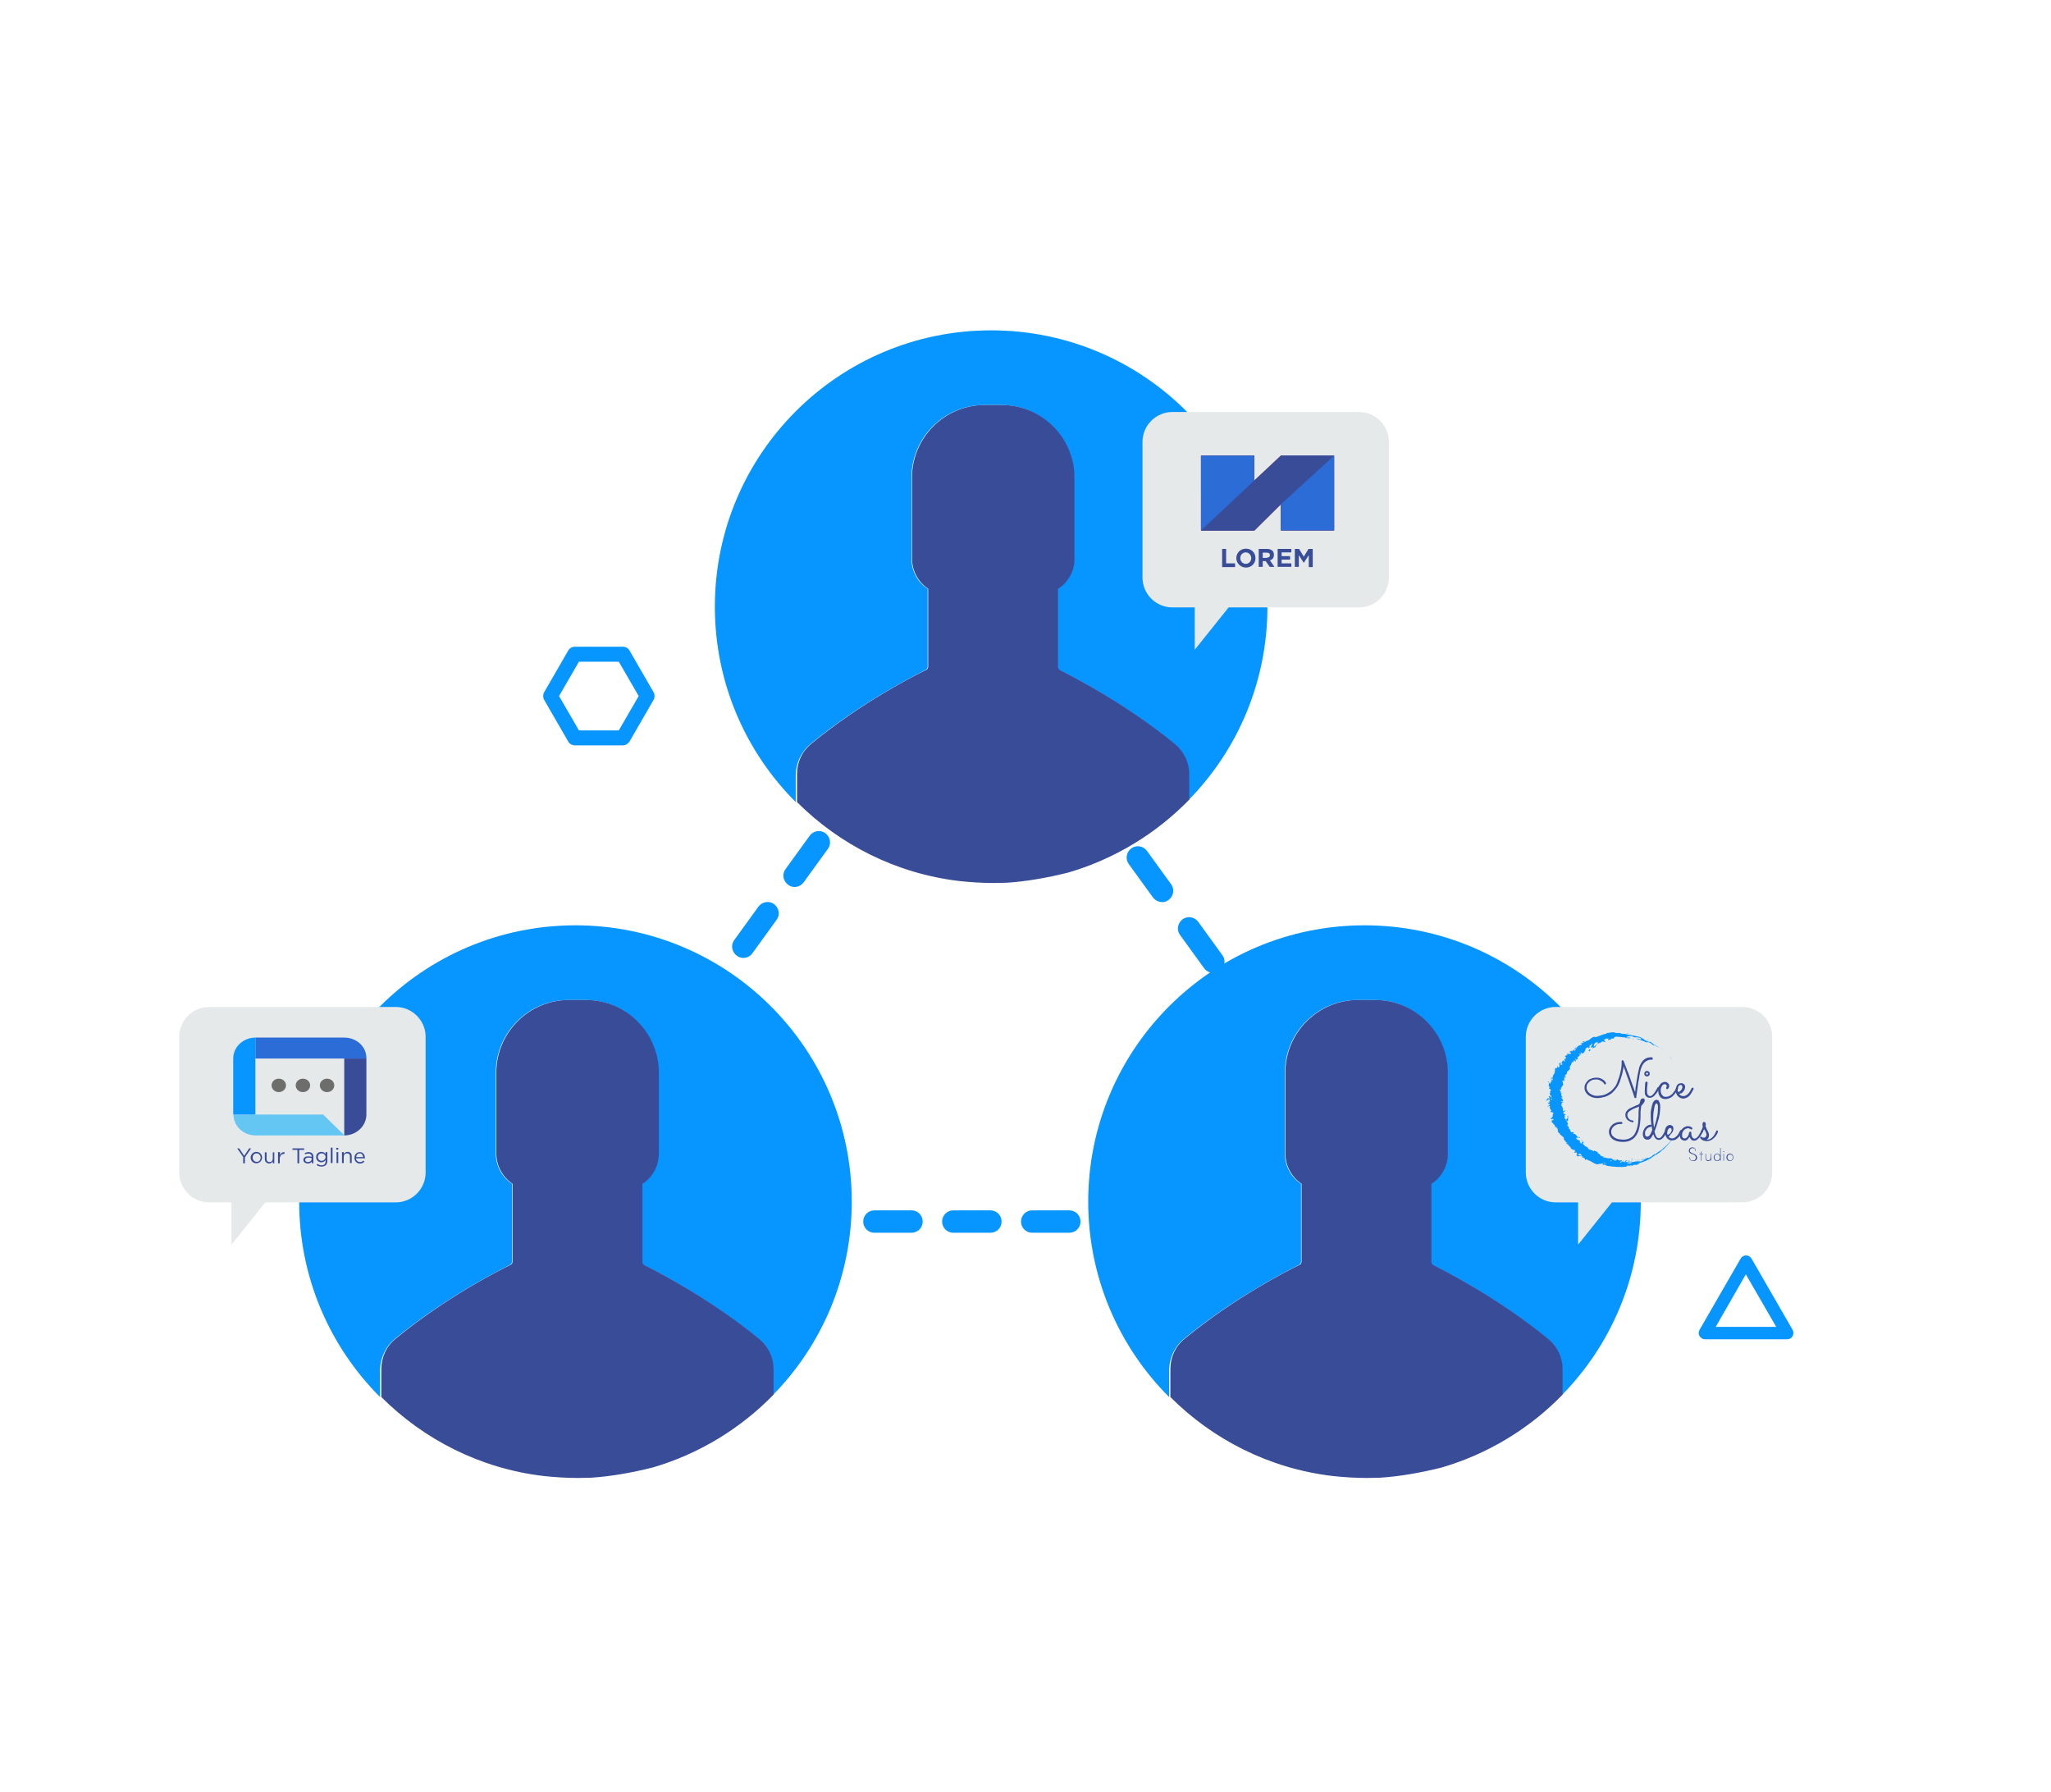 <?xml version="1.0" encoding="utf-8"?>
<!-- Generator: Adobe Illustrator 22.1.0, SVG Export Plug-In . SVG Version: 6.00 Build 0)  -->
<svg version="1.1" id="Capa_1" xmlns="http://www.w3.org/2000/svg" xmlns:xlink="http://www.w3.org/1999/xlink" x="0px" y="0px"
	 viewBox="0 0 824 720" style="enable-background:new 0 0 824 720;" xml:space="preserve">
<style type="text/css">
	.st0{fill:#5CB4FF;}
	.st1{fill:#E5E9EA;}
	.st2{fill:#C1C4C5;}
	.st3{fill:#0795FF;}
	.st4{fill:#394C98;}
	.st5{fill:#E0E0E0;}
	.st6{fill:#EEEEEE;}
	.st7{fill:#0783DE;}
	.st8{fill:none;stroke:#E5E9EA;stroke-width:4;stroke-miterlimit:10;}
	.st9{fill:#077DE8;}
	.st10{opacity:0.45;fill:#94A3BB;}
	.st11{fill:#DEDEDF;}
	.st12{fill:#88BDE7;}
	.st13{fill:#0782D7;}
	.st14{opacity:0.63;}
	.st15{fill:#94A3BB;}
	.st16{opacity:0.32;}
	.st17{clip-path:url(#SVGID_2_);}
	.st18{clip-path:url(#SVGID_4_);}
	.st19{fill:url(#XMLID_6_);}
	.st20{fill:url(#XMLID_7_);}
	.st21{fill:url(#XMLID_11_);}
	.st22{fill:#2B6CD7;}
	.st23{fill:#64C7F3;}
	.st24{fill:#6D6D6C;}
	.st25{fill:#076CD4;}
</style>
<g>
	<g>
		<path class="st3" d="M344.7,323.8c-0.9,0-1.8-0.3-2.6-0.9c-2-1.5-2.5-4.3-1-6.3l4.7-6.5c0.8-1.2,2.2-1.8,3.6-1.9l8-0.1
			c2.5-0.1,4.5,2,4.6,4.4c0,2.5-2,4.5-4.4,4.6l-5.7,0.1l-3.4,4.7C347.5,323.2,346.1,323.8,344.7,323.8z"/>
	</g>
	<g>
		<path class="st3" d="M278,413.3c-0.9,0-1.8-0.3-2.6-0.9c-2-1.5-2.5-4.3-1-6.3l9.7-13.4c1.5-2,4.3-2.5,6.3-1c2,1.5,2.5,4.3,1,6.3
			l-9.7,13.4C280.8,412.7,279.4,413.3,278,413.3z M298.6,384.8c-0.9,0-1.8-0.3-2.6-0.9c-2-1.5-2.5-4.3-1-6.3l9.7-13.4
			c1.5-2,4.3-2.5,6.3-1c2,1.5,2.5,4.3,1,6.3l-9.7,13.4C301.4,384.2,300,384.8,298.6,384.8z M319.2,356.3c-0.9,0-1.8-0.3-2.6-0.9
			c-2-1.5-2.5-4.3-1-6.3l9.7-13.4c1.5-2,4.3-2.5,6.3-1c2,1.5,2.5,4.3,1,6.3l-9.7,13.4C321.9,355.7,320.6,356.3,319.2,356.3z"/>
	</g>
	<g>
		<path class="st3" d="M504.4,417.5l-9.7-13.4c-1.5-2-1-4.8,1-6.3c2-1.5,4.8-1,6.3,1l9.7,13.4c1.5,2,1,4.8-1,6.3
			c-0.8,0.6-1.7,0.9-2.6,0.9C506.6,419.3,505.3,418.7,504.4,417.5z M483.8,389l-9.7-13.4c-1.5-2-1-4.8,1-6.3c2-1.5,4.8-1,6.3,1
			l9.7,13.4c1.5,2,1,4.8-1,6.3c-0.8,0.6-1.7,0.9-2.6,0.9C486.1,390.8,484.7,390.2,483.8,389z M463.2,360.5l-9.7-13.4
			c-1.5-2-1-4.8,1-6.3c2-1.5,4.8-1,6.3,1l9.7,13.4c1.5,2,1,4.8-1,6.3c-0.8,0.6-1.7,0.9-2.6,0.9C465.5,362.3,464.1,361.7,463.2,360.5
			z"/>
	</g>
	<g>
		<path class="st3" d="M272.8,436.8c-1.2,0-2.4-0.5-3.3-1.5l-5.4-5.9c-1.4-1.6-1.6-3.9-0.3-5.7l4.7-6.5c1.5-2,4.3-2.5,6.3-1
			c2,1.5,2.5,4.3,1,6.3l-2.5,3.5l2.9,3.2c1.7,1.8,1.6,4.7-0.3,6.4C275,436.4,273.9,436.8,272.8,436.8z"/>
	</g>
	<g>
		<path class="st3" d="M310.9,478.3c-1.2,0-2.4-0.5-3.3-1.5l-9-9.8c-1.7-1.8-1.6-4.7,0.3-6.4c1.8-1.7,4.7-1.6,6.4,0.3l9,9.8
			c1.7,1.8,1.6,4.7-0.3,6.4C313.1,477.9,312,478.3,310.9,478.3z M291.9,457.6c-1.2,0-2.4-0.5-3.3-1.5l-9-9.8
			c-1.7-1.8-1.6-4.7,0.3-6.4c1.8-1.7,4.7-1.6,6.4,0.3l9,9.8c1.7,1.8,1.6,4.7-0.3,6.4C294.1,457.2,293,457.6,291.9,457.6z"/>
	</g>
	<g>
		<path class="st3" d="M334.4,495.2h-8c-1.3,0-2.5-0.5-3.3-1.5l-5.4-5.9c-1.7-1.8-1.6-4.7,0.3-6.4c1.8-1.7,4.7-1.6,6.4,0.3l4.1,4.4
			h6c2.5,0,4.5,2,4.5,4.5S336.9,495.2,334.4,495.2z"/>
	</g>
	<g>
		<path class="st3" d="M429.6,495.2h-14.9c-2.5,0-4.5-2-4.5-4.5s2-4.5,4.5-4.5h14.9c2.5,0,4.5,2,4.5,4.5S432.1,495.2,429.6,495.2z
			 M397.9,495.2H383c-2.5,0-4.5-2-4.5-4.5s2-4.5,4.5-4.5h14.9c2.5,0,4.5,2,4.5,4.5S400.4,495.2,397.9,495.2z M366.2,495.2h-14.9
			c-2.5,0-4.5-2-4.5-4.5s2-4.5,4.5-4.5h14.9c2.5,0,4.5,2,4.5,4.5S368.7,495.2,366.2,495.2z"/>
	</g>
	<g>
		<path class="st3" d="M454.4,495.2h-8c-2.5,0-4.5-2-4.5-4.5s2-4.5,4.5-4.5h5.2l2.2-4.7c1.1-2.2,3.8-3.2,6-2.1
			c2.2,1.1,3.2,3.8,2.1,6l-3.5,7.2C457.7,494.2,456.2,495.2,454.4,495.2z"/>
	</g>
	<g>
		<path class="st3" d="M465.2,472.7c-0.7,0-1.3-0.1-1.9-0.4c-2.2-1.1-3.2-3.8-2.1-6l6.5-13.5c1.1-2.2,3.8-3.2,6-2.1
			c2.2,1.1,3.2,3.8,2.1,6l-6.5,13.5C468.5,471.8,466.9,472.7,465.2,472.7z M479.1,444c-0.7,0-1.3-0.1-1.9-0.4
			c-2.2-1.1-3.2-3.8-2.1-6l6.5-13.5c1.1-2.2,3.8-3.2,6-2.1c2.2,1.1,3.2,3.8,2.1,6l-6.5,13.5C482.4,443,480.8,444,479.1,444z"/>
	</g>
	<g>
		<path class="st3" d="M493,415.2c-0.7,0-1.3-0.1-1.9-0.4c-2.2-1.1-3.2-3.8-2.1-6l2.3-4.8l-3.1-4.4c-1.4-2-1-4.8,1.1-6.3
			c2-1.4,4.8-1,6.3,1.1l4.6,6.5c0.9,1.3,1.1,3.1,0.4,4.6l-3.5,7.2C496.2,414.2,494.6,415.2,493,415.2z"/>
	</g>
	<g>
		<path class="st3" d="M436.1,322.7c-1.4,0-2.8-0.7-3.7-1.9l-3.3-4.6l-5.6,0.1c-2.5,0.1-4.5-2-4.6-4.4c0-2.5,2-4.5,4.4-4.6l8-0.1
			c1.5,0,2.9,0.7,3.7,1.9l4.6,6.5c1.4,2,1,4.8-1.1,6.3C437.9,322.4,437,322.7,436.1,322.7z"/>
	</g>
	<g>
		<path class="st3" d="M380.3,316.9c-2.5,0-4.5-2-4.5-4.4c0-2.5,2-4.5,4.4-4.6l20.3-0.3c0,0,0,0,0.1,0c2.5,0,4.5,2,4.5,4.4
			c0,2.5-2,4.5-4.4,4.6L380.3,316.9C380.3,316.9,380.3,316.9,380.3,316.9z"/>
	</g>
</g>
<g>
	<g>
		<g>
			<path class="st3" d="M325.7,298.8c20.2-16.6,41.8-27.5,46.2-29.7c0.5-0.3,0.8-0.8,0.8-1.3v-31.3c-4-2.6-6.5-7.1-6.5-12.2v-32.4
				c0-16.1,13.1-29.2,29.2-29.2h6.9c16.1,0,29.2,13.1,29.2,29.2v32.5c0,5-2.6,9.5-6.6,12.2v31.3c0,0.6,0.3,1.1,0.8,1.3
				c4.5,2.2,26.1,13.2,46.2,29.7c3.7,3,5.7,7.4,5.7,12.1v10.3c19.6-20,31.6-47.4,31.6-77.6c0-61.3-49.7-111-111-111
				s-111,49.7-111,111c0,30.6,12.4,58.4,32.5,78.5V311C319.9,306.3,322,301.8,325.7,298.8z"/>
		</g>
	</g>
	<g>
		<path class="st4" d="M477.8,321.2V311c0-4.7-2.1-9.1-5.7-12.1c-20.1-16.5-41.8-27.5-46.2-29.7c-0.5-0.3-0.8-0.8-0.8-1.3v-31.3
			c4-2.6,6.6-7.1,6.6-12.2v-32.5c0-16.1-13.1-29.2-29.2-29.2h-6.9c-16.1,0-29.2,13.1-29.2,29.2v32.4c0,5.1,2.6,9.6,6.5,12.2v31.3
			c0,0.6-0.3,1.1-0.8,1.3c-4.4,2.1-26.1,13.1-46.2,29.7c-3.7,3-5.7,7.4-5.7,12.2v11.2c17.1,17.1,39.8,28.7,65.1,31.7
			c4.6,0.5,9.2,0.8,14,0.8c1.7,0,3.4-0.1,5.1-0.1c7.9-0.5,16.4-2,24.8-4.1C447.7,345.1,464.5,334.9,477.8,321.2z"/>
	</g>
</g>
<g>
	<g>
		<g>
			<path class="st3" d="M475.7,537.8c20.2-16.6,41.8-27.5,46.2-29.7c0.5-0.3,0.8-0.8,0.8-1.3v-31.3c-4-2.6-6.5-7.1-6.5-12.2v-32.4
				c0-16.1,13.1-29.2,29.2-29.2h6.9c16.1,0,29.2,13.1,29.2,29.2v32.5c0,5-2.6,9.5-6.6,12.2v31.3c0,0.6,0.3,1.1,0.8,1.3
				c4.5,2.2,26.1,13.2,46.2,29.7c3.7,3,5.7,7.4,5.7,12.1v10.3c19.6-20,31.6-47.4,31.6-77.6c0-61.3-49.7-111-111-111
				s-111,49.7-111,111c0,30.6,12.4,58.4,32.5,78.5V550C469.9,545.3,472,540.8,475.7,537.8z"/>
		</g>
	</g>
	<g>
		<path class="st4" d="M627.8,560.2V550c0-4.7-2.1-9.1-5.7-12.1c-20.1-16.5-41.8-27.5-46.2-29.7c-0.5-0.3-0.8-0.8-0.8-1.3v-31.3
			c4-2.6,6.6-7.1,6.6-12.2v-32.5c0-16.1-13.1-29.2-29.2-29.2h-6.9c-16.1,0-29.2,13.1-29.2,29.2v32.4c0,5.1,2.6,9.6,6.5,12.2v31.3
			c0,0.6-0.3,1.1-0.8,1.3c-4.4,2.1-26.1,13.1-46.2,29.7c-3.7,3-5.7,7.4-5.7,12.2v11.2c17.1,17.1,39.8,28.7,65.1,31.7
			c4.6,0.5,9.2,0.8,14,0.8c1.7,0,3.4-0.1,5.1-0.1c7.9-0.5,16.4-2,24.8-4.1C597.7,584.1,614.5,573.9,627.8,560.2z"/>
	</g>
</g>
<g>
	<g>
		<g>
			<path class="st3" d="M158.7,537.8c20.2-16.6,41.8-27.5,46.2-29.7c0.5-0.3,0.8-0.8,0.8-1.3v-31.3c-4-2.6-6.5-7.1-6.5-12.2v-32.4
				c0-16.1,13.1-29.2,29.2-29.2h6.9c16.1,0,29.2,13.1,29.2,29.2v32.5c0,5-2.6,9.5-6.6,12.2v31.3c0,0.6,0.3,1.1,0.8,1.3
				c4.5,2.2,26.1,13.2,46.2,29.7c3.7,3,5.7,7.4,5.7,12.1v10.3c19.6-20,31.6-47.4,31.6-77.6c0-61.3-49.7-111-111-111
				c-61.3,0-111,49.7-111,111c0,30.6,12.4,58.4,32.5,78.5V550C152.9,545.3,155,540.8,158.7,537.8z"/>
		</g>
	</g>
	<g>
		<path class="st4" d="M310.8,560.2V550c0-4.7-2.1-9.1-5.7-12.1c-20.1-16.5-41.8-27.5-46.2-29.7c-0.5-0.3-0.8-0.8-0.8-1.3v-31.3
			c4-2.6,6.6-7.1,6.6-12.2v-32.5c0-16.1-13.1-29.2-29.2-29.2h-6.9c-16.1,0-29.2,13.1-29.2,29.2v32.4c0,5.1,2.6,9.6,6.5,12.2v31.3
			c0,0.6-0.3,1.1-0.8,1.3c-4.4,2.1-26.1,13.1-46.2,29.7c-3.7,3-5.7,7.4-5.7,12.2v11.2c17.1,17.1,39.8,28.7,65.1,31.7
			c4.6,0.5,9.2,0.8,14,0.8c1.7,0,3.4-0.1,5.1-0.1c7.9-0.5,16.4-2,24.8-4.1C280.7,584.1,297.5,573.9,310.8,560.2z"/>
	</g>
</g>
<g>
	<path class="st3" d="M250.3,299.4h-19.4c-1.1,0-2.1-0.6-2.6-1.5l-9.7-16.8c-0.5-0.9-0.5-2.1,0-3l9.7-16.8c0.5-0.9,1.5-1.5,2.6-1.5
		h19.4c1.1,0,2.1,0.6,2.6,1.5l9.7,16.8c0.5,0.9,0.5,2.1,0,3l-9.7,16.8C252.3,298.8,251.3,299.4,250.3,299.4z M232.6,293.4h16l8-13.8
		l-8-13.8h-16l-8,13.8L232.6,293.4z"/>
</g>
<g>
	<path class="st3" d="M718,538h-33c-0.9,0-1.7-0.5-2.2-1.3s-0.4-1.7,0-2.5l16.5-28.6c0.4-0.8,1.3-1.3,2.2-1.3s1.7,0.5,2.2,1.3
		l16.5,28.6c0.4,0.8,0.4,1.7,0,2.5S718.9,538,718,538z M689.3,533h24.3l-12.2-21.1L689.3,533z"/>
</g>
<path class="st1" d="M546,165.5h-75c-6.6,0-12,5.4-12,12V232c0,6.6,5.4,12,12,12h9v17l13.6-17H546c6.6,0,12-5.4,12-12v-54.5
	C558,170.9,552.6,165.5,546,165.5z"/>
<path class="st1" d="M700,404.5h-75c-6.6,0-12,5.4-12,12V471c0,6.6,5.4,12,12,12h9v17l13.6-17H700c6.6,0,12-5.4,12-12v-54.5
	C712,409.9,706.6,404.5,700,404.5z"/>
<path class="st1" d="M159,404.5H84c-6.6,0-12,5.4-12,12V471c0,6.6,5.4,12,12,12h9v17l13.6-17H159c6.6,0,12-5.4,12-12v-54.5
	C171,409.9,165.6,404.5,159,404.5z"/>
<g id="XMLID_8_">
	<g id="XMLID_10_">
		
			<linearGradient id="XMLID_6_" gradientUnits="userSpaceOnUse" x1="493.188" y1="-15305.706" x2="493.188" y2="-15271.753" gradientTransform="matrix(1 0 0 -1 0 -15088)">
			<stop  offset="0" style="stop-color:#C41E51"/>
			<stop  offset="4.115909e-02" style="stop-color:#BE1C4E"/>
			<stop  offset="0.324" style="stop-color:#99113C"/>
			<stop  offset="0.587" style="stop-color:#7E0930"/>
			<stop  offset="0.821" style="stop-color:#6E0428"/>
			<stop  offset="1" style="stop-color:#680225"/>
		</linearGradient>
		<polygon id="XMLID_30_" class="st19" points="482.5,183 482.5,198.1 482.5,213.1 503.9,213.1 503.9,198.1 503.9,183 		"/>
		
			<linearGradient id="XMLID_7_" gradientUnits="userSpaceOnUse" x1="525.297" y1="-15259.688" x2="525.297" y2="-15297.913" gradientTransform="matrix(1 0 0 -1 0 -15088)">
			<stop  offset="0" style="stop-color:#C41E51"/>
			<stop  offset="4.115909e-02" style="stop-color:#BE1C4E"/>
			<stop  offset="0.324" style="stop-color:#99113C"/>
			<stop  offset="0.587" style="stop-color:#7E0930"/>
			<stop  offset="0.821" style="stop-color:#6E0428"/>
			<stop  offset="1" style="stop-color:#680225"/>
		</linearGradient>
		<polygon id="XMLID_29_" class="st20" points="514.6,183 514.6,198.1 514.6,213.1 536,213.1 536,198.1 536,183 		"/>
		
			<linearGradient id="XMLID_11_" gradientUnits="userSpaceOnUse" x1="1635.723" y1="3457.641" x2="1635.723" y2="3526.298" gradientTransform="matrix(0.707 0.707 -0.707 0.707 1839.258 -3445.195)">
			<stop  offset="0" style="stop-color:#F58B1F"/>
			<stop  offset="0.495" style="stop-color:#ED6723"/>
			<stop  offset="1" style="stop-color:#EE3E30"/>
		</linearGradient>
		<polygon id="XMLID_28_" class="st21" points="514.6,183 482.5,213.1 504,213.1 514.7,202.5 536,183 		"/>
	</g>
</g>
<polygon id="XMLID_9_" class="st22" points="482.5,183 482.5,198.1 482.5,213.1 503.9,213.1 503.9,198.1 503.9,183 "/>
<polygon id="XMLID_24_" class="st22" points="514.6,183 514.6,198.1 514.6,213.1 536,213.1 536,198.1 536,183 "/>
<polygon id="XMLID_26_" class="st4" points="514.6,183 482.5,213.1 504,213.1 514.7,202.5 536,183 "/>
<g id="XMLID_58_">
	<g>
		<path class="st4" d="M491,220.5h1.6v5.8h3.6v1.5H491V220.5z"/>
		<path class="st4" d="M496.7,224.2c0-2.1,1.6-3.8,3.9-3.8c2.2,0,3.8,1.7,3.8,3.8c0,2.1-1.6,3.8-3.9,3.8
			C498.3,227.9,496.7,226.2,496.7,224.2z M502.7,224.2c0-1.2-0.9-2.3-2.2-2.3c-1.3,0-2.2,1-2.2,2.3c0,1.2,0.9,2.3,2.2,2.3
			S502.7,225.4,502.7,224.2z"/>
		<path class="st4" d="M505.8,220.5h3.3c0.9,0,1.6,0.3,2.1,0.7c0.4,0.4,0.6,1,0.6,1.7c0,1.2-0.6,1.9-1.6,2.2l1.8,2.6h-1.9l-1.6-2.3
			h-1.2v2.3h-1.6V220.5z M509,224c0.8,0,1.2-0.4,1.2-1c0-0.7-0.5-1-1.3-1h-1.6v2.1H509z"/>
		<path class="st4" d="M513.3,220.5h5.5v1.4h-3.9v1.5h3.4v1.4h-3.4v1.5h3.9v1.4h-5.5V220.5z"/>
		<path class="st4" d="M520.2,220.5h1.7l1.9,3.1l1.9-3.1h1.7v7.3h-1.6V223l-2,3.1h0l-2-3.1v4.7h-1.6V220.5z"/>
	</g>
</g>
<g id="XMLID_1_">
	<g id="XMLID_854_">
		<path id="XMLID_979_" class="st3" d="M671.5,425.1c-0.3-0.3-0.5-0.5-0.7-0.8c0.2,0.2,0.4,0.5,0.7,0.9
			C671.7,425.4,671.3,424.9,671.5,425.1z"/>
		<path id="XMLID_978_" class="st3" d="M671.1,424.8c-0.2-0.2-0.4-0.4-0.6-0.6c0.2,0.3,0.5,0.5,0.7,0.8
			C671.2,425,671.3,425.1,671.1,424.8z"/>
		<polygon id="XMLID_977_" class="st3" points="668.2,421.9 668.3,421.9 668.3,421.9 		"/>
		<path id="XMLID_976_" class="st3" d="M671.2,425c0.2,0.2,0.3,0.3,0.4,0.4C671.4,425.3,671.3,425.2,671.2,425
			C671.1,425,671.1,425,671.2,425z"/>
		<path id="XMLID_975_" class="st3" d="M671.1,425.1l0.3,0.4l0,0c0.3,0.4,0.3,0.3,0.3,0.4c0,0-0.1-0.2-0.3-0.4
			C671.2,425.3,671.1,425.1,671.1,425.1z"/>
		<path id="XMLID_974_" class="st3" d="M668.3,421.8c0,0-0.5-0.3-0.5-0.3l0.4,0.3L668.3,421.8z"/>
		<polygon id="XMLID_973_" class="st3" points="667.3,421 667,420.8 667.2,421 		"/>
		<path id="XMLID_972_" class="st3" d="M630.4,452.4l-0.2,0C630.3,452.5,630.4,452.4,630.4,452.4z"/>
		<path id="XMLID_968_" class="st3" d="M635.8,418.5l0.3,0.2c0.2-0.2,0.5-0.3,0.7-0.3C636.3,418.4,635.5,418.2,635.8,418.5z"/>
		<path id="XMLID_967_" class="st3" d="M627.6,438.1c0.1-0.1,0.2-0.2,0.4-0.5L627.6,438.1z"/>
		<path id="XMLID_966_" class="st3" d="M638.6,461.4c-0.4-0.3-0.3,0-0.4,0.1c0,0,0.1,0,0.2-0.1C638.5,461.4,638.6,461.4,638.6,461.4
			z"/>
		<path id="XMLID_961_" class="st3" d="M655.3,415.5c-0.4-0.1-0.6-0.2-0.9-0.3C654.8,415.4,655.1,415.6,655.3,415.5z"/>
		<path id="XMLID_960_" class="st3" d="M626.9,455.6c0.2,0.1,0.3,0.1,0.4,0.1C627.1,455.6,627,455.5,626.9,455.6z"/>
		<path id="XMLID_957_" class="st3" d="M654.4,415.2c-0.3-0.2-0.7-0.2-1.1-0.1c0.1,0,0.1,0,0.2,0.1
			C653.8,415.1,654,415.1,654.4,415.2z"/>
		<path id="XMLID_956_" class="st3" d="M662.9,418.1C663.2,418.2,663,418.1,662.9,418.1L662.9,418.1z"/>
		<path id="XMLID_952_" class="st3" d="M650.6,416.3L650.6,416.3C650.6,416.3,650.6,416.3,650.6,416.3z"/>
		<path id="XMLID_951_" class="st3" d="M663.2,418.3c-0.1-0.1-0.2-0.1-0.3-0.2C663,418.2,663.1,418.2,663.2,418.3z"/>
		<path id="XMLID_942_" class="st3" d="M663.2,418.2c0.1,0,0.1,0.1,0.2,0.1C663.5,418.4,663.4,418.3,663.2,418.2z"/>
		<path id="XMLID_941_" class="st3" d="M662.6,417.9c0.1,0.1,0.3,0.1,0.4,0.2c0,0-0.1-0.1,0,0C662.8,418,662.7,418,662.6,417.9z"/>
		<path id="XMLID_940_" class="st3" d="M654.8,467.1C654.8,467.1,654.8,467.1,654.8,467.1C655.1,467,655,467,654.8,467.1z"/>
		<path id="XMLID_939_" class="st3" d="M633.9,425.8C633.9,425.8,633.9,425.7,633.9,425.8L633.9,425.8L633.9,425.8z"/>
		<path id="XMLID_930_" class="st3" d="M671.6,457.9c-1.1,1.4-2.6,2.7-3.7,3.7l0.1-0.1c-1,0.9-0.9,0.6-2.1,1.5l0,0
			c-0.2,0.2-0.6,0.4-0.9,0.6c0.3-0.2-0.7,0.3-0.3,0c-1.2,0.8-0.6,0.4-1.3,1.1l-0.3,0c-0.3,0.2-0.3,0.3-0.9,0.6c0,0,0,0,0,0
			c0.5-0.3-0.5,0,0.1-0.3c-0.4,0.1-0.7,0.2-1,0.4c-0.1,0.1-0.3,0.1-0.4,0.2c0,0-0.2,0-0.5,0c0.2,0,0.4,0,0.2,0.1c0,0,0,0,0,0
			c-0.2,0.1-0.4,0.2-0.6,0.2l0.3-0.2l-0.4,0.2c-0.2,0-0.3,0.1-0.5,0c-0.6,0.6,1.3-0.2,1,0c0.4,0-0.5,0.4-1,0.6
			c-0.5,0.2-1-0.2-2.2,0.1c0.1,0,0.1-0.1,0.2-0.1c-0.5,0-0.9,0.4-1.5,0.2c-0.3,0.3-0.7,0.1-0.8,0.4l0.6-0.1l0.1,0
			c-0.5,0.2-1,0.5-1.9,0.4c0.1-0.1,0.4-0.2,0.6-0.3c-0.3-0.1-0.6,0.2-0.9,0.1c0.1-0.3,1.4-0.2,2-0.6c-0.3-0.1-0.9,0.2-1,0.1
			c0-0.1,0.1-0.1,0.2-0.1c-0.1,0-0.1,0-0.1,0c0,0,0,0,0,0c0,0,0,0,0,0c-0.4,0,0.3-0.2-0.2-0.2c0.1,0,0.3-0.1,0.4-0.1
			c-0.1,0-0.3,0-0.4-0.1l0,0l0,0l0,0c0,0,0,0,0,0l0,0c0,0,0,0.1,0,0.1c-0.2,0,0-0.1,0-0.1c0,0,0,0,0,0l0,0l-0.7,0.1
			c0.2,0,0.3,0,0.7,0c-0.1,0.2-0.3,0.3-0.2,0.5c-0.1,0-0.3,0-0.4,0c-0.2,0-0.4,0-0.5,0c-0.1-0.2-0.2-0.3-0.3-0.5
			c0,0.1,0,0.2-0.4,0.3c0.1,0.1,0.3,0.1,0.4,0.2c-0.1,0-0.2,0.1-0.4,0.1l0-0.2c-0.1,0-0.4,0.1-0.6,0.1l0.4-0.3
			c-0.5,0.2-0.9,0-1.4-0.1c0.2-0.1,0.4-0.1,0.6-0.1c-0.2-0.4-0.1,0-0.4-0.4c0.3,0.5-1,0-0.7,0.4c0,0,0,0,0,0
			c-0.3-0.4-0.5-0.2-0.9-0.7c0,0.1,0.1,0.3-0.2,0.2c0,0-0.1,0.1-0.1,0.1c0,0,0,0,0,0l0,0c0,0,0,0,0,0c0.1,0.1,0.2,0.1,0.2,0.2
			c0,0,0,0-0.1,0c-0.2-0.1-0.4-0.1-0.8-0.1c0.2,0,0.5,0.1,0.6,0.2c-0.1,0-0.2,0.1-0.3,0.1c-0.3-0.1-0.7-0.3-0.8-0.4
			c-0.1,0-0.2,0-0.2,0c0-0.1,0-0.2,0.2-0.2l-0.5-0.1c-0.2-0.2-0.6-0.4-0.8-0.3c-0.2-0.1-0.6,0.2-0.4,0l-0.7,0l0-0.1
			c-0.7-0.2-1.6,0.1-2.1-0.8c-0.2,0-0.5,0-0.8-0.3l0-0.3c-0.3,0-0.7-0.7-0.9-0.4c0.1-1-1.2-0.8-1.5-1.3l-0.2,0.4
			c-0.1,0-0.1-0.1-0.2-0.1c-0.4-0.5-1.5-0.4-2.1-1c0,0,0-0.1,0-0.1c0,0,0,0,0,0l0,0c-0.1-0.4-0.4-0.6-0.8-0.7c0,0-0.1,0-0.1,0
			c-0.3-0.3-0.6-0.6-1-0.9c0,0,0,0,0,0c0,0,0,0,0,0c0,0,0,0,0-0.1c0-0.1,0-0.2,0-0.3c0,0.1,0,0.2,0,0.3c-0.1,0-0.1-0.1-0.2-0.1
			l0-0.5c0.1,0.1,0.2,0.2,0.2,0.3c0.1-0.4,0.3-1,0-0.7l-0.2,0.3l0-0.2c-0.3-0.2-0.3,0.1-0.4,0.4c0,0-0.1,0.1-0.1,0.2
			c-0.1,0.1-0.2,0.1-0.4,0c0.2-0.5-0.6-0.1-0.2-0.8c0,0-0.1,0-0.1,0c0.1-0.1,0.2-0.2,0.1-0.3c-0.5-0.1-1.5-0.3-1.6-1.2
			c0.3,0.1,0.3,0.3,0.5,0.5l-0.1-0.7c0.9,0.2,1.1,0.7,1.1-0.1c-0.5,0.4-0.9,0-1.3-0.5c-0.4-0.5-0.7-0.9-1.3-0.6l0-0.5
			c0.1,0.1,0.1,0.1,0.2,0.2c0-0.8-0.6-0.3-1.1-0.5c-0.1-0.2-0.2-0.5-0.4-0.7c0-0.2,0.1-0.3,0.2-0.2l-0.6-0.4c0-0.1-0.1-0.2-0.1-0.3
			c0,0,0.1,0,0.2,0.1c-0.1-0.1-0.2-0.3-0.3-0.4c0-0.2,0-0.3,0-0.5c-0.1,0.1-0.1,0.1-0.2,0.1c-0.1-0.1-0.1-0.2-0.1-0.2l0,0
			c0,0-0.1,0-0.1,0c0.1-0.2,0.1-0.4-0.3-0.3c0.2-0.2,0.3-0.4,0.6-0.3c-0.1-0.1-0.2-0.2-0.2-0.3c0.1-0.1,0-0.2-0.1-0.3
			c0-0.2-0.1-0.4-0.5-0.5c0,0,0,0,0-0.1c0.2-0.1,0.4,0,0.5-0.1c0,0-0.1,0-0.1-0.1c0.1-0.1,0.1-0.1,0.2-0.2c0.1,0,0.1,0.1,0.2,0.1
			c0-0.1-0.1-0.1-0.2-0.2c0.2-0.5,0-0.8,0.2-1.5c-0.2,0.2-0.7,1.7-1.3,1.1c0-0.2,0-0.5-0.4-0.8c0.5-0.1,0.3-0.5,0.1-0.9l0.6-0.1
			c-0.3-0.4-0.6-0.3-1-0.5c-0.1-0.6,0.4-0.8,0.8-1c0-0.9-0.7,0.8-1-0.3c0.2-0.8-0.2-1.3-0.7-2.1c0.2-0.6,0.4,0.1,0.6-0.1l-0.5-0.4
			c0-0.1,0.2-0.1,0.3-0.1c-0.1-0.1-0.2-0.2-0.3-0.2c0.2-0.1,0.4-0.2,0.4-0.3c0.1-0.1,0.2,0.1,0.2,0.2c0.6-0.7-0.7-0.1-0.8-0.6
			c0.3-0.1,0.9,0.1,0.9-0.3c0.3-0.2-1.1-1-0.5-1.5c0,0,0,0,0.1,0c-0.2-0.4-0.3-0.6-0.4-0.8c0.2-0.2,0.2-0.5-0.2-0.7
			c0.1,0,0.1-0.1,0.2,0c-0.1-0.2-0.2-0.5-0.3-0.8l0.2-0.3c-0.1,0.1-0.2,0.1-0.3,0.1c-0.1-0.1-0.2-0.2-0.3-0.3c0.4,0,0.6-0.1,0.7-0.3
			c0,0,0,0,0,0c0,0,0,0,0,0c0-0.2,0-0.4-0.1-0.6l0.5,0l-0.3-0.1l0.8-1.1c-0.1-0.2-0.1-0.3-0.2-0.5c0.1-0.4-0.1-0.7-0.4-1
			c0.1-0.1,0.2,0,0.3,0.1c0.1-0.2,0.2-0.3,0.3-0.4c0,0.2,0,0.4-0.1,0.5c0.2-0.4,0.5-0.2,0.5,0l-0.1-1.5c0.5,0.2,0.4-0.1,0.8-0.4
			c-0.3,0-0.4-0.2-0.5-0.4c0.2-0.2,0.4-0.4,0.5-0.6c0,0,0,0.1,0,0.1c0.4-0.2,0.4-0.5,0.2-0.8c0,0,0,0,0,0c0,0,0.1,0.1,0.1,0.2
			c0-1,1.9-1.3,1.1-2.3c0,0,0,0,0,0c0.2-0.3,0.4-0.6,0.6-1c0.1-0.3,0.2-0.5,0.3-0.8c0.1-0.1,0.2-0.3,0.3-0.4
			c0.2,0.2,0.3,0.4,0.4,0.5c0,0-0.1-0.2-0.1-0.5c0-0.1,0-0.1,0-0.2c0.1-0.1,0.3-0.3,0.4-0.4c0,0,0,0.1,0.1,0.1
			c0.2,0.4,0.4,0.7,0.4,0.7c-0.1-0.6,0.1-0.7,0.3-0.9l-0.5-0.2c0.1-0.1,0.2-0.2,0.3-0.3c0,0,0.1-0.1,0.1-0.1
			c0.1,0.2,0.1,0.4,0.1,0.6c0.3-0.1,0.5-0.3,0.7-0.9c-0.1,0-0.2,0-0.4-0.1c0.1-0.1,0.3-0.2,0.4-0.3c0.1-0.1,0.2-0.1,0.2-0.2
			c0.1,0,0.3-0.1,0.6-0.1c-0.1,0-0.2,0-0.3-0.2c0.1-0.1,0.2-0.2,0.3-0.3l-0.5-0.3l0.2-0.2c0.2,0.2,0.5,0.6,0.5,0.7c0,0,0-0.2,0-0.5
			c0.1-0.1,0.1-0.4,0.1-0.5c0-0.1,0-0.1,0-0.2c0,0,0.1,0,0.1,0c0,0.1,0.1,0.1,0.2,0.2c0,0.2-0.1,0.5,0,0.4c0,0,0.2-0.2,0.2-0.2
			l-0.1,0c0,0,0-0.1,0-0.1c0.2,0.1,0.3,0.2,0.5,0.2c-0.2-0.1,0.7-0.6,0.9-0.8l-0.5,0.1c0.3-0.2,0.4-0.4,0.5-0.6l0,0l0,0
			c0.1-0.3,0.1-0.5,0.2-0.8c0.3-0.1,0.6-0.3,0.8-0.5c0.1,0.3,0.4,0.5,0.7,0.4c0-0.2,0-0.5,0-0.9c0.2-0.1,0.3-0.2,0.4-0.2
			c0.2-0.4,0.5-0.6,0.8-0.8c-0.2,0.6-0.5,1.2-0.7,1.6c0.5,0,0.3,0.2,0.8-0.1c0.3,0.1-0.2,0.5-0.3,0.6l1.4-0.6
			c-0.1-0.2,0.1-0.5,0.3-0.7c0.2-0.2,0.5-0.4,0.4-0.6c0,0-0.1,0.1-0.2,0.2c-0.1,0.1-0.3,0.2-0.5,0.4c-0.3,0.3-0.6,0.6-0.6,0.6
			c-0.2-0.3,0-1.2,0.6-1.7c0.2,0,0.3,0,0.5,0.1c-0.2-0.1,0.1-0.3,0.3-0.5c0.2,0.2,0,0.9,0.1,1c0.1-0.2,0.9-0.7,1-0.6l-0.4,0.4
			c0.6-0.1,0.8-1,1.6-0.8c0.3,0,0.9,0.3,0.9,0.1c-0.2-0.2-0.4-0.5-0.6-0.9c0.3-0.1,0.5-0.1,0.8-0.2c0-0.1-0.2-0.1,0-0.3l0.1,0
			l0.6,0.2c0.2-0.1,0.2-0.3,0.4-0.3c-0.1,0.3-0.5,0.7-0.2,0.9c0-0.1,0.2-0.3,0.3-0.4c0.3,0-0.1,0.4,0.5,0.2c0-0.4,1.2-0.2,0.2-0.4
			c0.6-0.2,0.6-0.1,1.3-0.1c-0.2-0.1,0.1-0.5,0.5-0.7c0.2,0,0.5-0.1,0.7-0.1c0,0,0,0,0.1,0c0,0,0.1,0,0.1,0.1c0.3,0,0.6,0,0.8,0
			c0.3,0,0.5,0.1,0.7,0.1c0.5,0.1,0.9,0.1,1.5,0.1c0.1,0.1,0.6,0.2,0.4,0.3c0.2,0,0.3-0.1,0.7-0.1c0.6,0.4-0.8-0.1-0.3,0.3
			c0.1-0.2,0.9-0.1,1.5-0.2c-0.1-0.3-1.2-0.2-1.7-0.2c0-0.4,1-0.7,2.2-0.6c1,0.1,0.4,0.3,0.5,0.3c0.9,0.3,1.3,0.2,1.7,0.2
			c0.4,0,0.7,0,1.4,0.4c0.5,0.4-0.1,0.4,0,0.5c-0.8-0.2-1.1-0.5-1.6-0.6l0.6,0.3c-0.3,0-0.8-0.1-1-0.2c0.5,0.3,2.9,0.9,4.2,1.6
			c0.2,0.1,0.7,0.2,0.5,0.1l-0.4-0.2c-0.3-0.3,0.8,0.2,0.3-0.1c0.6,0.2,1.3,0.3,1.9,0.9l0.1,0.2c0,0-0.4-0.4-0.6-0.5
			c0.3,0.1,1,0.9,1.4,0.9l-0.4-0.4c0.5,0.3,1.3,0.5,1.8,1.1c-0.2-0.3-0.1-0.1-0.5-0.6c0.3,0.4-1.6-1.1-1.1-0.5
			c-0.4-0.5-0.7-0.6-1.3-1.1c0,0.1,0.2,0.2-0.4-0.1c0,0-0.1,0-0.1,0c0,0,0,0,0,0l0,0c0,0,0,0,0,0c0.1,0.1,0.2,0.2,0.2,0.2
			c-0.3,0-1.2-0.5-1.6-0.6c-0.3-0.2,0.2,0,0-0.1c0,0-0.5-0.1-0.5-0.1c0-0.1-0.8-0.6,0-0.3l-0.7-0.3c-0.4-0.3-1-0.6-1.4-0.7
			c-0.4-0.2-1-0.1-0.6-0.1l-1.2-0.3l0,0c-0.6-0.2-1.3-0.2-1.9-0.3c-0.7-0.1-1.3-0.3-2.1-0.5c-0.4,0-0.9,0-1.6-0.1l-0.1-0.2
			c-0.5,0-1.7-0.2-1.9,0c-0.3-0.3-1-0.4-1.7-0.3c-0.7,0.1-1.5,0.3-2,0.2l0,0.3c-0.7,0.1-1.3,0.3-2.1,0.6l0,0.1c-0.1,0-0.1,0-0.2,0
			c-0.6,0.2-1.1,0.3-1.6,0.6c-0.3,0.1-0.7,0.1-1,0.2c0-0.1,0.3-0.2,0.5-0.2c-0.4-0.1-0.8,0-1.1,0.1c-0.3,0.1-0.6,0.4-0.9,0.6
			c0,0-0.1,0.1-0.1,0.1c0,0,0,0,0,0c-0.1,0-0.1,0.1-0.1,0.1c-0.5,0.4-1,0.7-1.5,0.7c-0.2,0.3-0.4,0.3-0.7,0.4c0,0,0,0,0.1-0.1
			c0,0-0.1,0-0.1,0.1c-0.2,0-0.3,0-0.5,0c0.2,0,0.3,0,0.4,0c-0.2,0.1-0.5,0.3-0.8,0.6l-0.3-0.3c0,0,0,0-0.1,0.1
			c-0.4,0.1-0.1,0.3,0.2,0.4c-0.1,0.1-0.2,0.3-0.3,0.5c-0.3-0.2-0.4,0-0.6,0.1c-0.1,0-0.2,0.1-0.4,0.2c0.1,0,0-0.1,0.1-0.1
			c-0.2,0-0.3,0.1-0.4,0.3c-0.1,0-0.1,0-0.2,0c0,0.1-0.1,0.2-0.1,0.3c-0.1,0-0.1,0.1-0.2,0.1c0,0.1,0,0.2,0,0.2
			c-0.1,0.1-0.2,0.2-0.3,0.3c-0.2,0.2-0.3,0.5-0.3,0.7c-0.1,0.1-0.1,0.2-0.3,0.2c-0.4-0.5,0.6-0.7,0.7-1.4c-0.4-0.1-0.4,0.9-0.7,0.3
			c0.3,0.9-0.7,0.5-0.7,1.3l-0.2-0.3c0,0.1-0.1,0.3-0.2,0.5c0,0,0-0.1-0.1-0.3c0-0.1-0.1-0.3-0.1-0.3c-0.1,0.6-0.9,0.4-1.1,0.9
			c0.7-0.7,0.5,0.2,1,0.1c-0.2,0.5-0.4,0.5-0.7,0.5c0,0,0,0,0-0.1c0,0,0,0,0,0.1c-0.4-0.1-0.8-0.3-1.3,0.3c0.2-0.1,0.6-0.2,0.5,0.1
			c-0.2,0.1-0.6,0.3-0.8,0.3c-0.5,0.7,0.4,0.2,0.4,0.6c-0.6-0.1-0.1,0.5-0.2,0.8l-0.3-0.3c-0.9,0.6,0.5,0.7-0.3,1.2l-0.3-0.6
			l-0.1,0.5l-0.3-0.4c0,0.6-0.2,0.7-0.6,1c0.3,0.1,0.5,0.3,0.5,0.6c-0.1,0.1-0.1,0.2-0.2,0.2c-0.3,0-0.2-0.3-0.4,0.2
			c-0.2-0.3-0.4-0.6,0.1-0.6c-0.1-0.1-0.1-0.3-0.3-0.4c-0.5,0.1-0.5,0.7-0.6,0.8c0.1-0.1,0.1-0.1,0.2-0.2l0.1,1.1
			c-0.2,0-0.3-0.1-0.3-0.3c-0.1,0.2,0.1,0.4,0,0.6c-0.3-0.2-0.6-0.4-0.6-0.8l-0.1,0.9c-0.2,0-0.6,0.2-0.7,0
			c-0.4,0.4,0.1,1.4-0.4,1.8c0.1,0.1,0.1,0.1,0.1,0.3c-0.3,0.5-0.9,0.9-0.7,1.7l-0.8,0.2c0,0.5,0.6,0,0.8,0.3
			c-0.1,0.2-0.2,0.5-0.2,0.7c-0.2,0-0.5-0.2-0.6-0.1c0.1,0.2,0.2,0.4,0.3,0.6c0,0.1,0,0.2-0.1,0.2c-0.2,0.1-0.2-0.2-0.3-0.4
			c-0.1,0.3-0.1,0.6,0,0.8l-0.4,0.2c-0.5-0.7-0.1-1.1-0.8-0.8c1.3,0.4-0.4,1.8,1,2.2l-0.3,0.3c0-0.1,0-0.1,0-0.2
			c-0.8,0.5,0.9,0.6,0.6,1.3c-0.1,0.2-0.4,0.4-0.5,0.2l0.3,0.6c0,0.2-0.3,0.1-0.2-0.1c0,0,0,0.2,0,0.5c0,0.2,0,0.5,0,0.5l0,0
			c0.2,0.1,0.5,0.5,0.7,0.6c-0.2,0.2-0.1-0.1-0.3-0.1l0.3,0.5c-0.4,0.2-0.7-0.2-0.6-0.6c-1.4,0.4,0.3,0.4-0.5,1.4l-0.2-0.5
			c-0.8,0.3-0.5,0.7-1,1.3c0.3-0.2,1.2-1.1,1.6-0.6c-0.1,0.2-0.2,0.4,0.1,0.6c-0.5,0-0.4,0.3-0.3,0.7l-0.7,0
			c0.2,0.4,0.5,0.3,0.9,0.5c0,0.4-0.5,0.6-1,0.7c0,0.7,0.8-0.6,1,0.2c-0.2,0.6,0.1,1,0.6,1.6c-0.2,0.4-0.4,0-0.6,0.2l0.6,0.3
			c0,0.1-0.2,0.1-0.2,0.1c0.3,0.3,0.7-0.1,0.9,0.3c0.1,0,0.1,0,0.1,0c0,0.1,0,0.1,0,0.2c-0.1,0.3-0.5,0.8-0.2,1.1
			c-0.1,0.1-0.1,0.2-0.2,0.3c-0.1,0-0.2,0-0.2,0c0.1,0,0.1,0.1,0.1,0.1c-0.1,0.2-0.2,0.4-0.2,0.5c-0.1,0.1-0.2-0.1-0.3-0.3
			c-0.2,1.5,0.7,0,1.1,0.9c-0.3,0.3-0.9,0-0.8,0.7c-0.1,0.4,1.7,1.5,1.5,2.6c0.1-0.3,0.3-0.6,0.7-0.2c-0.1,0.1-0.3,0.2-0.3,0.2
			c0,0,0.2,0.2,0.5,0.3l0,0c0.1,0.7,0,1.7,0.9,1.9c0,0.1-0.1,0.2-0.1,0.2c0.4,0.3,0.9,0.9,1.4,1.2c0.1,0.1,0.2,0.2,0.3,0.4
			c-0.2,0.4,0.1,0.8,0.5,1.2c0,0-0.1,0-0.1,0c0,0,0,0,0.1,0c0.1,0.1,0.3,0.2,0.4,0.3c0,0,0,0,0,0l-0.6,0.2c0.6-0.1,0.6,0,0.7,0.3
			l0.2-0.2c0.1,0.1,0.2,0.2,0.3,0.2c-0.2,0.1-0.3,0.1-0.5,0c0,0.2,0.1,0.5,0.6,0.6c0-0.1,0.1-0.2,0.2-0.3c0,0.1,0,0.3-0.2,0.4
			l1.2,1.2l-0.1,0.1c0.2,0.3,0.5,0.5,0.7,0.6c0.1,0.1,0.1,0.1,0.2,0.1l0,0c0.3,0.1,0.6,0.1,0.9,0.2c0.1,0.2-0.1,0.2-0.2,0.2
			c0.1,0.1,0.1,0.2,0.2,0.2c-0.1,0-0.1,0-0.1,0c0,0,0.1,0,0.1,0c0.3,0.3,0.5,0.5,0.7,0.7c0,0,0,0,0,0c0.1,0.4-0.2,0.3,0.2,0.6
			c0,0.3-0.5,0.2-0.6,0.1l0.8,0.8c0.3-0.5,1.1,0,1.4-0.4c0,0-0.4,0-0.7-0.1c-0.3-0.1-0.7-0.1-0.7-0.1c0.1-0.2,0.4-0.4,0.7-0.5
			c0.2,0,0.4,0.1,0.7,0.1l-0.1,0.4c0.1,0,0.2,0.1,0.3,0.2c-0.1,0.1-0.2,0.2-0.3,0.3c0.1-0.1,0.4,0,0.6,0.1c0.1,0.1,0.1,0.1,0.2,0.2
			l-0.5,0.1c0.1,0.2,0.4,0.1,0.7,0.1c0.2,0.1,0.3,0.3,0.5,0.4c0.1,0.2,0.1,0.9,0.3,0.6c0-0.1,0-0.2,0.1-0.4c0.3,0.2,0.6,0.3,0.9,0.4
			c0,0,0,0.1,0.1,0.1c0,0,0,0-0.1,0c0.9,0.1,1.7,0.8,2.5,1.2c0.8,0.4,1.5,0.6,2,0.2c0,0,0.2,0,0.4,0c0,0,0,0,0,0.1
			c0,0,0.1-0.1,0.1-0.1c0.3,0,0.6,0,0.6,0c-0.1,0-0.3-0.1-0.3-0.1c0.2-0.1,0.5-0.1,0.7-0.1c-0.1,0.2,0,0.3,0.2,0.4
			c-0.2,0.1-0.6,0.2-0.1,0.3c0.1-0.1,0.3-0.1,0.3-0.2c0.5,0.2,1.2,0.3,1.1,0.5c2.8,0.4,5.6,0.7,8.2,0.3c0,0-0.3-0.3-0.3-0.3
			c0,0,0.9-0.1,0.9-0.1c0.2,0,0.4,0.2-0.3,0.3c0.4,0.1,1.1-0.4,1.1-0.4c1.3-0.1-0.4,0.5,0,0.4l0.5-0.1l-0.1,0
			c0.4-0.2,0.4-0.3,1.2-0.5c0.5-0.1,0.3,0.1,0.5,0.1c0,0,0.1,0,0.3-0.1l1.1-0.3l-0.5-0.1c0.5-0.2,1-0.3,0.5-0.4
			c0.4,0.1,1.4-0.3,2.4-0.7c0.9-0.4,1.8-0.9,2-1c0.6-0.4,1.1-0.8,1.9-1.3c-0.2,0.1-0.4,0,0.3-0.3c0,0.2,0.3,0.1,0.6-0.2
			c0.4-0.3,0.8-0.6,1.1-0.7c-0.2,0.1,0.2-0.2,0.5-0.5c0.4-0.3,0.7-0.7,0.3-0.4c0.5-0.4,0.1,0,0.5-0.2c1-1,2.2-2.2,3.3-3.6
			C671.8,458,671.7,457.9,671.6,457.9z M628.9,432.6c-0.1,0.1-0.2,0.2-0.2,0.4c-0.1-0.1-0.1-0.3-0.2-0.5L628.9,432.6z M623.3,441.8
			c-0.1-0.1-0.4-0.4-0.1-0.5C623.8,441.5,623.5,441.6,623.3,441.8z M627.4,440.6c0.2-0.2,0.3,0,0.5,0.1c-0.2,0.1-0.3,0.1-0.5,0.1
			C627.4,440.7,627.4,440.7,627.4,440.6z M629.1,450.2c0-0.1,0-0.2,0.1-0.3c0.1,0.1,0.2,0.1,0.3,0.2
			C629.3,450.1,629.2,450.1,629.1,450.2z M644.8,467.5L644.8,467.5c-0.1-0.3-0.3-0.4-0.6-0.4c0.1-0.1,0.1-0.1,0-0.2
			C644.7,467,645.4,467.6,644.8,467.5z M646.9,466.5l0.1-0.3c0,0-0.1,0-0.1,0c0.2-0.1,0.4-0.1,0.7,0.1c0,0,0,0,0,0
			C647.3,466.3,647.1,466.5,646.9,466.5z M651.5,466.8c-0.1,0-0.1,0-0.2,0.1c0,0.1,0,0.1,0.1,0.1c-0.1,0-0.3,0-0.4,0l-0.2-0.2
			c0.2-0.1,0.4-0.2,0.6-0.3C651.6,466.6,651.5,466.7,651.5,466.8z"/>
		<path id="XMLID_929_" class="st3" d="M660.1,416.9L660.1,416.9C659.7,416.7,659.9,416.8,660.1,416.9z"/>
		<path id="XMLID_928_" class="st3" d="M650.8,466.4C650.8,466.5,650.8,466.5,650.8,466.4C650.8,466.5,650.8,466.5,650.8,466.4
			C650.8,466.4,650.8,466.4,650.8,466.4z"/>
		<polygon id="XMLID_927_" class="st3" points="650.4,466.8 650.4,466.8 650.4,466.8 		"/>
		<path id="XMLID_926_" class="st3" d="M647.6,465.8L647.6,465.8C647.3,465.6,647.4,465.7,647.6,465.8z"/>
		<path id="XMLID_925_" class="st3" d="M638.1,461.5L638.1,461.5L638.1,461.5C638.1,461.5,638.1,461.5,638.1,461.5
			C638.1,461.5,638.1,461.5,638.1,461.5C638.1,461.6,638.1,461.5,638.1,461.5c0,0-0.1,0-0.1,0c0,0-0.1-0.1-0.1-0.1
			C638,461.4,638.1,461.4,638.1,461.5z"/>
		<path id="XMLID_924_" class="st3" d="M629.9,450.4L629.9,450.4C630,450.5,629.9,450.4,629.9,450.4z"/>
		<path id="XMLID_923_" class="st3" d="M629.7,450.1C629.7,450.1,629.6,450.1,629.7,450.1C629.6,450,629.6,450,629.7,450.1
			L629.7,450.1z"/>
		<path id="XMLID_922_" class="st3" d="M629,432.6C629,432.5,629,432.5,629,432.6c0-0.1,0.1-0.1,0.1-0.1
			C629.1,432.5,629,432.6,629,432.6z"/>
		<path id="XMLID_921_" class="st3" d="M640.7,418.5c0,0.1-0.1,0.2-0.1,0.3C640.5,418.8,640.5,418.6,640.7,418.5z"/>
		<path id="XMLID_920_" class="st3" d="M623.9,435.5c0-0.1,0-0.2,0-0.3c0,0.1,0.1,0.1,0.1,0.1C624,435.4,624,435.4,623.9,435.5z"/>
		<path id="XMLID_919_" class="st3" d="M638.7,466.3c0,0,0-0.1-0.1-0.1c0.1,0,0.1,0,0.2,0.1C638.8,466.3,638.8,466.3,638.7,466.3z"
			/>
		<path id="XMLID_918_" class="st3" d="M643.8,467.5c-0.1-0.1,0-0.2,0.1-0.2C644.1,467.5,644,467.5,643.8,467.5z"/>
		<path id="XMLID_917_" class="st3" d="M645.4,466.1c0.2,0,0.2,0.1,0.2,0.2c-0.1,0-0.2-0.1-0.4-0.1L645.4,466.1z"/>
		<path id="XMLID_916_" class="st3" d="M656.1,466.9L656.1,466.9c0.1,0,0.2-0.1,0.2-0.1l0.1,0C656.3,466.8,656.2,466.9,656.1,466.9z
			"/>
		<path id="XMLID_915_" class="st3" d="M657.8,467.9l-0.2,0C658,467.7,657.9,467.8,657.8,467.9z"/>
		<path id="XMLID_914_" class="st3" d="M630.7,453.4C630.7,453.5,630.8,453.5,630.7,453.4C630.7,453.4,630.7,453.4,630.7,453.4z"/>
		<path id="XMLID_913_" class="st3" d="M647.2,417.8c-0.2,0-0.3,0-0.4-0.1C646.8,417.8,646.9,417.9,647.2,417.8z"/>
		<path id="XMLID_912_" class="st3" d="M665.4,419.5l-0.5-0.3C665.1,419.4,665.2,419.4,665.4,419.5
			C665.3,419.5,665.2,419.4,665.4,419.5z"/>
		<path id="XMLID_911_" class="st3" d="M669,423.1c0.1,0.1,0.1,0.1,0.2,0.2l0,0C668.9,423,668.7,422.9,669,423.1z"/>
		<path id="XMLID_910_" class="st3" d="M666.2,420.6c0.2,0-0.2-0.3-0.6-0.5C665.6,420.2,665.9,420.4,666.2,420.6L666.2,420.6z"/>
		<path id="XMLID_909_" class="st3" d="M666.3,420.7l0.3,0.2C666.7,420.9,666.5,420.8,666.3,420.7z"/>
		<path id="XMLID_908_" class="st3" d="M662.3,417.7c0.3,0-1.2-0.4-0.3,0C662.2,417.8,662.2,417.6,662.3,417.7z"/>
		<polygon id="XMLID_907_" class="st3" points="665.7,420.5 665.7,420.4 665.4,420.3 		"/>
		<path id="XMLID_906_" class="st3" d="M663.6,419.2c0,0,0.1,0,0.2,0c-0.4-0.2-0.7-0.4-0.7-0.4L663.6,419.2z"/>
		<path id="XMLID_905_" class="st3" d="M663.7,419.2c0.2,0.1,0.3,0.2,0.5,0.2C664.1,419.4,663.9,419.3,663.7,419.2z"/>
		<polygon id="XMLID_904_" class="st3" points="665,420.1 664.8,420 664.4,419.7 		"/>
		<path id="XMLID_903_" class="st3" d="M656.4,416.5l-0.7-0.1c-0.1,0.1,0.1,0.1,0.4,0.1C656.3,416.6,656.5,416.6,656.4,416.5z"/>
		<path id="XMLID_902_" class="st3" d="M658.1,417.3l-0.1,0.2l0.3,0C658.2,417.5,658.2,417.4,658.1,417.3z"/>
		<path id="XMLID_901_" class="st3" d="M656.4,417.2c-0.1,0.1-1,0.1-0.2,0.2C656.3,417.2,657,417.3,656.4,417.2z"/>
		<path id="XMLID_900_" class="st3" d="M639.1,421.6c0.1-0.3-0.6,0.1-0.5-0.1c-0.3,0.4-0.6,0.5-0.1,0.8
			C639.3,422,638.4,421.8,639.1,421.6z"/>
		<path id="XMLID_899_" class="st3" d="M638.6,421.5c0-0.1,0.1-0.1,0.1-0.2C638.6,421.4,638.6,421.4,638.6,421.5z"/>
		<path id="XMLID_898_" class="st3" d="M629.8,448.7l0.3-0.5l-0.2,0C629.7,448.3,629.7,448.4,629.8,448.7z"/>
		<polygon id="XMLID_897_" class="st3" points="632,454.3 632,454.2 631.6,454.6 		"/>
		<path id="XMLID_896_" class="st3" d="M635.2,457.7c0.4,0.3,0.1,1,0.5,0.5C635.6,458,635.4,457.9,635.2,457.7z"/>
		<path id="XMLID_895_" class="st3" d="M661.2,465.2C661.1,465.2,661.1,465.2,661.2,465.2c-0.1,0-0.2,0-0.3,0
			C661,465.3,660.6,465.4,661.2,465.2z"/>
		<path id="XMLID_894_" class="st3" d="M661.1,465.2C661.4,465.2,660.9,465.2,661.1,465.2L661.1,465.2z"/>
		<path id="XMLID_893_" class="st3" d="M660.1,465.3c-0.3,0.1-0.2,0.1,0,0.2l0.3-0.1C660.2,465.3,660,465.4,660.1,465.3z"/>
		<path id="XMLID_892_" class="st3" d="M659.8,465.7l0.2-0.1C659.9,465.6,659.9,465.6,659.8,465.7z"/>
		<path id="XMLID_891_" class="st3" d="M660.1,465.6c0,0.1,0,0,0.2-0.1l-0.3,0.1C660,465.7,660,465.7,660.1,465.6z"/>
		<path id="XMLID_890_" class="st3" d="M658.1,465.6c0,0.1,0.1,0.1,0.2,0.2l0.2-0.1C658.3,465.7,658.1,465.7,658.1,465.6z"/>
		<path id="XMLID_889_" class="st3" d="M658.2,465.8l-0.3,0.1C658.2,466,658.3,465.9,658.2,465.8z"/>
		<polygon id="XMLID_888_" class="st3" points="656.9,465.6 656.6,465.8 656.7,465.8 		"/>
		<path id="XMLID_887_" class="st3" d="M655.2,465.8c0.2-0.1,0.4-0.1,0.7,0c0.1-0.1-0.2-0.2-0.1-0.3
			C655.5,465.6,655.4,465.7,655.2,465.8z"/>
		<path id="XMLID_886_" class="st3" d="M657,465.9l0.2,0.2c0,0,0.1,0,0.1,0C657.3,466,657.2,465.9,657,465.9z"/>
		<path id="XMLID_885_" class="st3" d="M657.2,466.1L657.2,466.1c-0.2,0-0.3,0-0.3,0C656.9,466.1,657,466.1,657.2,466.1z"/>
		<path id="XMLID_884_" class="st3" d="M658.9,466c-0.2,0.1-0.6,0.3-0.1,0.3C658.8,466.2,658.6,466.2,658.9,466z"/>
		<path id="XMLID_883_" class="st3" d="M657.6,466.2l0.4,0c0,0-0.1-0.1,0-0.2L657.6,466.2z"/>
		<polygon id="XMLID_882_" class="st3" points="657.4,466.3 657.6,466.2 657.4,466.2 		"/>
		<path id="XMLID_881_" class="st3" d="M655.6,466.1c-0.1,0.1-0.3,0.1-0.5,0.1c0.2,0,0.4,0,0.6,0
			C655.7,466.2,655.8,466.1,655.6,466.1z"/>
		<polygon id="XMLID_880_" class="st3" points="653.1,466.3 653.2,466.4 653.2,466.3 		"/>
		<path id="XMLID_879_" class="st3" d="M655.7,466.3c0.2,0,0.3,0,0.3-0.1C656,466.3,655.8,466.3,655.7,466.3
			C655.7,466.3,655.7,466.3,655.7,466.3z"/>
		<path id="XMLID_878_" class="st3" d="M654.4,466.1c0.1,0,0.2,0.1,0.3,0.1C654.6,466.1,654.4,466,654.4,466.1z"/>
		<path id="XMLID_877_" class="st3" d="M656.3,466.1L656.3,466.1C656.2,466,656.2,466.1,656.3,466.1z"/>
		<path id="XMLID_876_" class="st3" d="M656.3,466.1c-0.1,0-0.1,0.1-0.2,0.1C656.2,466.2,656.2,466.2,656.3,466.1
			C656.3,466.1,656.3,466.1,656.3,466.1z"/>
		<path id="XMLID_875_" class="st3" d="M653.9,466.4l0.1,0c-0.2,0-0.3-0.1-0.5-0.3c-0.2,0.1-0.3,0.2-0.3,0.3L653.9,466.4
			L653.9,466.4z"/>
		<polygon id="XMLID_874_" class="st3" points="653.1,465.9 652.8,466.3 653.1,466.2 		"/>
		<polygon id="XMLID_873_" class="st3" points="652.3,466 652.1,466.1 652.3,466.2 		"/>
		<path id="XMLID_872_" class="st3" d="M623.2,439.7l0.2,0C623.3,439.7,623.2,439.6,623.2,439.7z"/>
		<path id="XMLID_871_" class="st3" d="M625.2,430.7l-0.3-0.4C624.7,430.7,625,430.6,625.2,430.7z"/>
		<path id="XMLID_870_" class="st3" d="M644.8,465c-0.2-0.2-0.3-0.3-0.4-0.4C644.6,464.9,644.7,465.3,644.8,465z"/>
		<path id="XMLID_869_" class="st3" d="M628,439.3c-0.1-0.1-0.2-0.2-0.3-0.2C627.8,439.3,627.9,439.3,628,439.3z"/>
		<path id="XMLID_868_" class="st3" d="M643.9,464.4c0,0,0,0.1,0.1,0.1c0.2,0,0.3,0,0.5,0.1C644.3,464.4,644.1,464.3,643.9,464.4z"
			/>
		<path id="XMLID_867_" class="st3" d="M649.3,465.8C649.5,465.8,649.3,465.8,649.3,465.8L649.3,465.8z"/>
		<path id="XMLID_866_" class="st3" d="M649.5,466c-0.1,0-0.1-0.1-0.2-0.1C649.4,465.9,649.4,465.9,649.5,466z"/>
		<path id="XMLID_865_" class="st3" d="M649.5,465.9c0.1,0,0.1,0,0.1,0C649.7,465.9,649.7,465.8,649.5,465.9z"/>
		<path id="XMLID_864_" class="st3" d="M649.1,465.8c0.1,0,0.2,0,0.3,0.1c0,0,0,0,0,0C649.3,465.8,649.2,465.8,649.1,465.8z"/>
		<path id="XMLID_863_" class="st3" d="M630,459.3C630,459.3,630,459.3,630,459.3L630,459.3L630,459.3z"/>
		<path id="XMLID_862_" class="st3" d="M630.1,423.4C630.1,423.4,630.1,423.3,630.1,423.4C630.1,423.3,630.1,423.4,630.1,423.4z"/>
		<path id="XMLID_861_" class="st3" d="M625.2,430.8L625.2,430.8C625.2,430.7,625.2,430.7,625.2,430.8L625.2,430.8z"/>
		<path id="XMLID_860_" class="st3" d="M650.9,465.9l-0.3,0c0.2,0,0.2,0.1,0.3,0.1C650.9,466,650.8,465.9,650.9,465.9z"/>
		<path id="XMLID_859_" class="st3" d="M648.8,466c0.1,0.1,0.1-0.3,0.2-0.2C649.1,465.4,648.1,466.1,648.8,466z"/>
		<path id="XMLID_858_" class="st3" d="M632.5,462.9c0.3,0.6,0.5-0.3,0.7,0.2c0.3-0.1-0.2-0.5,0.1-0.5
			C632.8,462.5,632.8,462.3,632.5,462.9z"/>
		<path id="XMLID_857_" class="st3" d="M622.2,442.9c0.2-0.1,0.2-0.2,0.2-0.3l-0.4,0.3L622.2,442.9z"/>
		<polygon id="XMLID_856_" class="st3" points="622.8,437.7 622.8,437.8 623.4,437.7 		"/>
		<path id="XMLID_855_" class="st3" d="M623.2,433.3c-0.1,0.2,0,0.4-0.1,0.6C623.1,433.5,623.9,433.5,623.2,433.3z"/>
	</g>
	<g id="XMLID_817_">
		<path id="XMLID_831_" class="st4" d="M680.3,463.4c0.8,0.3,1.5,0.7,1.5,1.6c0,0.9-0.6,1.4-1.5,1.4c-0.9,0-1.6-0.6-1.6-1.5
			c0-0.1,0.1-0.1,0.1-0.1c0.1,0,0.1,0.1,0.1,0.1c0,0.1,0,0.2,0,0.2c0.1,0.4,0.2,0.7,0.5,0.9c0.2,0.1,0.5,0.2,0.7,0.2
			c0.7,0,1.2-0.4,1.2-1.2c0-0.8-0.7-1.2-1.4-1.4c-0.7-0.2-1.4-0.5-1.4-1.4c0-0.7,0.6-1.3,1.4-1.3c0.8,0,1.4,0.6,1.4,1.4
			c0,0.1-0.1,0.1-0.1,0.1c-0.1,0-0.1-0.1-0.1-0.1c0-0.1,0-0.2,0-0.3c-0.1-0.5-0.5-0.8-1.1-0.8l0,0c-0.6,0-1.1,0.4-1.1,1.1
			C679,463,679.7,463.2,680.3,463.4z"/>
		<path id="XMLID_829_" class="st4" d="M684.2,463.5c0.1,0,0.1,0.1,0.1,0.1c0,0.1-0.1,0.1-0.1,0.1h-0.6v2.5c0,0.1-0.1,0.1-0.1,0.1
			c-0.1,0-0.1-0.1-0.1-0.1v-2.5h-0.6c-0.1,0-0.1-0.1-0.1-0.1c0-0.1,0.1-0.1,0.1-0.1h0.6v-0.9c0-0.1,0.1-0.1,0.1-0.1
			c0.1,0,0.1,0.1,0.1,0.1v0.9H684.2z"/>
		<path id="XMLID_827_" class="st4" d="M687.5,463.6v0.8v1.8c0,0.1-0.1,0.1-0.1,0.1c-0.1,0-0.1-0.1-0.1-0.1v-0.5
			c-0.2,0.4-0.5,0.7-1,0.7c-0.7,0-1.1-0.6-1.1-1.3v-1.5c0-0.1,0.1-0.1,0.1-0.1c0.1,0,0.1,0.1,0.1,0.1v1.5c0,0.5,0.3,1,0.9,1
			c0.8,0,1-0.8,1-1.6v-1c0-0.1,0.1-0.1,0.1-0.1C687.4,463.5,687.5,463.6,687.5,463.6z"/>
		<path id="XMLID_824_" class="st4" d="M691.3,461.2v5c0,0.1-0.1,0.1-0.1,0.1c-0.1,0-0.1-0.1-0.1-0.1v-0.5c-0.2,0.4-0.7,0.7-1.2,0.7
			c-0.8,0-1.4-0.7-1.4-1.5s0.6-1.5,1.4-1.5c0.5,0,1,0.3,1.2,0.8v-3c0-0.1,0.1-0.1,0.1-0.1C691.2,461.1,691.3,461.1,691.3,461.2z
			 M691,464.9c0-0.6-0.5-1.3-1.1-1.3c-0.7,0-1.1,0.6-1.1,1.3c0,0.6,0.5,1.3,1.1,1.3C690.5,466.2,691,465.6,691,464.9z"/>
		<path id="XMLID_821_" class="st4" d="M692.5,462.8c-0.1,0-0.2-0.1-0.2-0.2c0-0.1,0.1-0.2,0.2-0.2c0.1,0,0.2,0.1,0.2,0.2
			C692.7,462.8,692.6,462.8,692.5,462.8z M692.6,463.6v2.6c0,0.1-0.1,0.1-0.1,0.1c-0.1,0-0.1-0.1-0.1-0.1v-2.6
			c0-0.1,0.1-0.1,0.1-0.1C692.6,463.5,692.6,463.6,692.6,463.6z"/>
		<path id="XMLID_818_" class="st4" d="M696.4,464.9c0,0.8-0.6,1.5-1.4,1.5s-1.4-0.7-1.4-1.5c0-0.8,0.6-1.5,1.4-1.5
			S696.4,464.1,696.4,464.9z M696.2,464.9c0-0.6-0.5-1.2-1.1-1.2c-0.7,0-1.1,0.6-1.1,1.2c0,0.6,0.5,1.3,1.1,1.3
			C695.7,466.2,696.2,465.6,696.2,464.9z"/>
	</g>
	<g id="XMLID_113_">
		<g id="XMLID_112_">
			<path id="XMLID_127_" class="st4" d="M663.9,425.6c-0.1,0.1-0.2,0.1-0.3,0.1c0,0,0,0-0.1,0c0,0-0.1,0-0.2,0c-0.1,0-0.3,0-0.5,0
				c-0.2,0-0.4,0.1-0.7,0.2c-0.2,0.1-0.5,0.2-0.8,0.4c-0.3,0.2-0.5,0.4-0.8,0.7c-0.3,0.3-0.5,0.6-0.7,1c-0.2,0.4-0.4,0.9-0.6,1.5
				c-0.1,0.3-0.2,0.7-0.3,1.2c-0.1,0.5-0.2,1.2-0.3,1.8c-0.1,0.7-0.2,1.4-0.4,2.2c-0.1,0.8-0.2,1.5-0.3,2.3
				c-0.1,0.7-0.2,1.4-0.3,2.1c-0.1,0.7-0.2,1.2-0.2,1.7c0,0.1-0.1,0.2-0.1,0.2c-0.1,0.1-0.1,0.1-0.2,0.1c-0.1,0-0.2,0-0.3-0.1
				c-0.1,0-0.1-0.1-0.2-0.2c-0.1-0.3-0.2-0.8-0.4-1.4c-0.2-0.6-0.4-1.2-0.7-2c-0.3-0.7-0.5-1.5-0.8-2.3c-0.3-0.8-0.6-1.6-0.9-2.5
				c-0.3-0.8-0.6-1.6-0.8-2.3c-0.3-0.7-0.5-1.4-0.7-2c0,0.4-0.1,0.8-0.2,1.3c-0.1,0.5-0.2,1-0.3,1.5c-0.1,0.5-0.3,1.1-0.5,1.7
				c-0.2,0.6-0.4,1.2-0.6,1.9c-0.4,1-0.8,1.8-1.4,2.5c-0.5,0.7-1.1,1.3-1.6,1.8c-0.6,0.5-1.2,0.8-1.7,1.1c-0.6,0.3-1.1,0.5-1.7,0.6
				c-0.5,0.1-1,0.2-1.4,0.3c-0.4,0-0.7,0.1-1,0.1c-0.8,0-1.5-0.1-2.1-0.3c-0.6-0.2-1.2-0.5-1.7-0.9c-0.5-0.4-0.8-0.8-1.1-1.3
				c-0.3-0.5-0.4-1.1-0.4-1.7c0-0.6,0.1-1.1,0.4-1.6c0.3-0.5,0.6-0.9,1-1.3c0.4-0.4,0.9-0.6,1.5-0.8c0.5-0.2,1.1-0.3,1.7-0.3
				c0.5,0,0.9,0,1.3,0.1c0.4,0.1,0.7,0.2,1,0.4s0.6,0.3,0.8,0.5c0.2,0.2,0.4,0.3,0.5,0.5c0.1,0.2,0.2,0.3,0.3,0.4
				c0.1,0.1,0.1,0.2,0.1,0.2c0,0.1,0,0.1,0,0.2c0,0.1,0,0.2-0.1,0.3c-0.1,0.1-0.2,0.1-0.3,0.1c-0.2,0-0.3-0.1-0.3-0.2
				c0,0-0.1-0.1-0.2-0.3c-0.1-0.2-0.3-0.4-0.6-0.6c-0.3-0.2-0.6-0.4-1-0.6c-0.4-0.2-0.9-0.3-1.5-0.3c-0.5,0-1,0.1-1.4,0.2
				c-0.5,0.2-0.9,0.4-1.2,0.7c-0.4,0.3-0.6,0.6-0.9,1c-0.2,0.4-0.3,0.8-0.3,1.3c0,0.5,0.1,1,0.4,1.4c0.2,0.4,0.6,0.8,1,1.1
				c0.4,0.3,0.9,0.5,1.4,0.7c0.5,0.2,1.1,0.2,1.7,0.2c0.2,0,0.5,0,0.9-0.1c0.4,0,0.8-0.1,1.3-0.2c0.5-0.1,1-0.3,1.5-0.6
				c0.5-0.3,1.1-0.6,1.6-1c0.5-0.4,1-1,1.5-1.6c0.5-0.6,0.9-1.4,1.2-2.4c0.4-1,0.7-1.9,0.9-2.7c0.2-0.9,0.4-1.6,0.5-2.3
				c0.1-0.7,0.2-1.3,0.2-1.8c0-0.5,0-0.8,0-1v-0.2c0-0.1,0-0.2,0.1-0.3c0.1-0.1,0.2-0.1,0.3-0.1c0.2,0,0.3,0.1,0.4,0.3
				c0,0,0.1,0.2,0.2,0.5c0.1,0.3,0.2,0.6,0.4,1.1c0.2,0.4,0.3,0.9,0.6,1.5c0.2,0.6,0.4,1.2,0.7,1.8c0.2,0.6,0.5,1.3,0.7,2
				c0.2,0.7,0.5,1.4,0.7,2c0.2,0.7,0.5,1.3,0.7,1.9c0.2,0.6,0.4,1.2,0.6,1.7c0.1-0.6,0.2-1.1,0.2-1.8c0.1-0.6,0.2-1.2,0.3-1.9
				c0.1-0.6,0.2-1.3,0.3-1.9c0.1-0.6,0.2-1.2,0.3-1.7c0.1-0.5,0.2-1,0.3-1.4c0.1-0.4,0.2-0.8,0.2-1c0.2-0.6,0.4-1.2,0.7-1.7
				s0.6-1,1-1.4c0.4-0.4,0.9-0.7,1.4-0.9c0.5-0.2,1.1-0.3,1.7-0.3c0.2,0,0.4,0,0.5,0.1c0.1,0.1,0.2,0.2,0.2,0.3v0.1
				C664,425.5,664,425.5,663.9,425.6z"/>
			<path id="XMLID_129_" class="st4" d="M662.8,431.3c0,0.3-0.1,0.6-0.3,0.8c-0.2,0.2-0.5,0.3-0.8,0.3s-0.6-0.1-0.8-0.3
				c-0.2-0.2-0.3-0.5-0.3-0.8c0-0.2,0-0.3,0.1-0.4c0.1-0.1,0.1-0.3,0.2-0.4c0.1-0.1,0.2-0.2,0.4-0.2c0.1-0.1,0.3-0.1,0.4-0.1
				s0.3,0,0.4,0.1c0.1,0.1,0.3,0.1,0.4,0.2c0.1,0.1,0.2,0.2,0.2,0.4C662.8,431,662.8,431.1,662.8,431.3z M660.8,438.4
				c0-1.2,0.1-2.3,0.2-3.5c0-0.1,0.1-0.2,0.2-0.3c0.1-0.1,0.2-0.1,0.3-0.1c0.1,0,0.2,0,0.3,0.1c0.1,0.1,0.1,0.2,0.1,0.3
				c0,0,0,0.2,0,0.4c0,0.2,0,0.5-0.1,0.9c0,0.3-0.1,0.7-0.1,1.1s0,0.7,0,1c0,0.4,0,0.8,0.1,1c0.1,0.3,0.2,0.5,0.3,0.6
				c0.1,0.1,0.3,0.2,0.4,0.3c0.1,0,0.3,0.1,0.4,0.1c0.2,0,0.5-0.1,0.7-0.2c0.2-0.2,0.5-0.4,0.7-0.7c0.3-0.3,0.5-0.6,0.8-1.1
				c0.3-0.4,0.5-0.9,0.8-1.4c0-0.1,0.1-0.1,0.2-0.2c0.1,0,0.2-0.1,0.2-0.1c0.1,0,0.2,0,0.3,0.1c0.1,0.1,0.1,0.2,0.1,0.3
				c0,0.1,0,0.1,0,0.2c-0.1,0.2-0.2,0.4-0.4,0.7c-0.1,0.3-0.3,0.5-0.5,0.8c-0.2,0.3-0.4,0.6-0.6,0.8c-0.2,0.3-0.5,0.5-0.7,0.8
				c-0.3,0.2-0.5,0.4-0.8,0.5c-0.3,0.1-0.6,0.2-0.8,0.2c-0.4,0-0.7-0.1-1-0.2c-0.3-0.2-0.5-0.4-0.7-0.6c-0.2-0.3-0.3-0.6-0.4-0.9
				C660.9,439.2,660.8,438.8,660.8,438.4z M662.1,431.3c0-0.1,0-0.2-0.1-0.3c-0.1-0.1-0.2-0.1-0.3-0.1s-0.2,0-0.3,0.1
				c-0.1,0.1-0.1,0.2-0.1,0.3c0,0.1,0,0.2,0.1,0.3c0.1,0.1,0.2,0.1,0.3,0.1s0.2,0,0.3-0.1C662.1,431.5,662.1,431.4,662.1,431.3z"/>
			<path id="XMLID_133_" class="st4" d="M674,437.5c0,0.1-0.1,0.3-0.2,0.5c-0.1,0.2-0.3,0.5-0.5,0.8c-0.2,0.3-0.4,0.6-0.7,0.9
				c-0.3,0.3-0.6,0.6-0.9,0.9c-0.4,0.3-0.8,0.5-1.2,0.6c-0.4,0.2-0.9,0.3-1.4,0.3c-0.5,0-0.9-0.1-1.2-0.2c-0.4-0.2-0.7-0.4-0.9-0.7
				c-0.3-0.3-0.4-0.7-0.6-1.1c-0.1-0.4-0.2-0.9-0.2-1.4c0-0.5,0.1-0.9,0.2-1.4s0.3-0.8,0.6-1.1c0.2-0.3,0.5-0.6,0.8-0.7
				c0.3-0.2,0.7-0.3,1-0.3c0.3,0,0.5,0,0.7,0.1c0.2,0.1,0.4,0.2,0.6,0.4c0.1,0.2,0.3,0.3,0.4,0.5c0.1,0.2,0.1,0.4,0.1,0.6
				c0,0.2,0,0.3-0.1,0.5c0,0.2-0.1,0.3-0.2,0.4c-0.1,0.1-0.1,0.2-0.2,0.3c-0.1,0.1-0.2,0.1-0.3,0.1c-0.1,0-0.2,0-0.3-0.1
				c-0.1-0.1-0.1-0.2-0.1-0.3c0-0.1,0-0.1,0-0.2c0,0,0.1-0.1,0.1-0.2c0-0.1,0.1-0.1,0.1-0.2c0-0.1,0-0.2,0-0.3
				c0-0.2-0.1-0.3-0.2-0.5c-0.2-0.1-0.4-0.2-0.6-0.2c-0.2,0-0.4,0.1-0.6,0.2c-0.2,0.1-0.4,0.3-0.5,0.6c-0.2,0.2-0.3,0.5-0.4,0.8
				c-0.1,0.3-0.1,0.6-0.1,1c0,0.3,0,0.6,0.1,0.9c0.1,0.3,0.2,0.6,0.4,0.8c0.2,0.2,0.4,0.4,0.6,0.6c0.2,0.1,0.5,0.2,0.9,0.2
				c0.4,0,0.8-0.1,1.2-0.2c0.4-0.2,0.7-0.4,1-0.6s0.6-0.5,0.8-0.8c0.2-0.3,0.4-0.6,0.6-0.8c0.2-0.3,0.3-0.5,0.4-0.7
				c0.1-0.2,0.1-0.3,0.2-0.4c0-0.1,0.1-0.1,0.2-0.2c0.1,0,0.2-0.1,0.2-0.1c0.1,0,0.2,0,0.3,0.1c0.1,0.1,0.1,0.2,0.1,0.3
				C674,437.3,674,437.4,674,437.5z"/>
			<path id="XMLID_135_" class="st4" d="M674.6,439.5c0.2,0.2,0.4,0.4,0.7,0.6c0.3,0.1,0.6,0.2,1,0.2c0.4,0,0.8-0.1,1.1-0.3
				c0.3-0.2,0.6-0.4,0.9-0.7c0.3-0.3,0.5-0.7,0.7-1c0.2-0.4,0.4-0.8,0.6-1.1c0-0.1,0.1-0.2,0.2-0.2c0.1,0,0.2-0.1,0.2-0.1
				c0.1,0,0.2,0,0.3,0.1c0.1,0.1,0.1,0.2,0.1,0.3c0,0,0,0.1,0,0.1c0,0,0,0.1,0,0.1c-0.6,1.2-1.2,2.2-1.8,2.8c-0.7,0.6-1.4,0.9-2.2,1
				c-0.5,0-1-0.1-1.4-0.3c-0.4-0.2-0.7-0.5-1-0.8s-0.4-0.7-0.6-1.1c-0.1-0.4-0.2-0.8-0.2-1.2c0-0.4,0.1-0.8,0.2-1.1
				c0.1-0.3,0.2-0.7,0.4-0.9c0.2-0.3,0.4-0.5,0.7-0.6c0.3-0.1,0.6-0.2,0.9-0.2c0.2,0,0.4,0,0.6,0.1c0.2,0.1,0.3,0.2,0.5,0.3
				c0.1,0.1,0.3,0.3,0.4,0.5c0.1,0.2,0.1,0.4,0.1,0.7c0,0.3-0.1,0.6-0.2,0.9c-0.1,0.3-0.3,0.6-0.5,0.8c-0.2,0.3-0.4,0.5-0.7,0.7
				C675.2,439.2,674.9,439.3,674.6,439.5z M674.3,438.7c0.3-0.1,0.5-0.2,0.7-0.4c0.2-0.2,0.4-0.3,0.5-0.5c0.1-0.2,0.3-0.4,0.3-0.6
				c0.1-0.2,0.1-0.4,0.1-0.6c0-0.2-0.1-0.4-0.2-0.6c-0.1-0.1-0.3-0.2-0.4-0.2c-0.2,0-0.4,0.1-0.6,0.2c-0.2,0.1-0.3,0.3-0.4,0.5
				c-0.1,0.2-0.2,0.4-0.2,0.6c0,0.2-0.1,0.5-0.1,0.7c0,0.1,0,0.3,0,0.5C674.2,438.4,674.2,438.6,674.3,438.7z"/>
		</g>
		<g id="XMLID_114_">
			<path id="XMLID_115_" class="st4" d="M660.1,441.2c0.2,0,0.3,0.1,0.5,0.2c0.1,0.2,0.2,0.3,0.2,0.6c0,0.3-0.1,0.6-0.4,1
				c-0.2,0.4-0.6,0.8-1,1.2c-0.1,0.4-0.1,0.9-0.2,1.4c-0.1,0.5-0.1,1.1-0.1,1.8c0,1,0,2-0.1,2.9c-0.1,1-0.2,1.9-0.4,2.7
				c-0.2,0.8-0.4,1.6-0.8,2.3c-0.3,0.7-0.8,1.3-1.3,1.8s-1.2,0.9-1.9,1.2c-0.8,0.3-1.7,0.4-2.7,0.4c-0.9,0-1.6-0.1-2.3-0.3
				c-0.7-0.2-1.3-0.5-1.7-0.8c-0.5-0.4-0.8-0.8-1.1-1.3c-0.2-0.5-0.4-1-0.4-1.6c0-0.6,0.1-1.1,0.4-1.6c0.2-0.5,0.6-0.9,1-1.3
				c0.4-0.4,0.9-0.6,1.4-0.8c0.5-0.2,1.1-0.3,1.7-0.3c0.1,0,0.2,0,0.3,0c0.1,0,0.2,0,0.3,0c0.1,0,0.1,0.1,0.2,0.1
				c0.1,0.1,0.1,0.1,0.1,0.3c0,0.1,0,0.2-0.1,0.3c-0.1,0.1-0.2,0.1-0.3,0.1c-0.1,0-0.1,0-0.2,0c-0.1,0-0.1,0-0.2,0
				c-0.5,0-1,0.1-1.4,0.2c-0.4,0.2-0.8,0.4-1.2,0.7c-0.3,0.3-0.6,0.6-0.8,1c-0.2,0.4-0.3,0.8-0.3,1.2c0,0.4,0.1,0.7,0.2,1.1
				c0.1,0.3,0.3,0.6,0.6,0.8c0.2,0.2,0.5,0.4,0.8,0.6c0.3,0.2,0.7,0.3,1,0.4c0.4,0.1,0.7,0.2,1.1,0.2c0.4,0,0.7,0.1,1,0.1
				c0.9,0,1.7-0.1,2.4-0.4s1.2-0.6,1.7-1.1c0.5-0.5,0.8-1,1.1-1.7c0.3-0.7,0.5-1.4,0.7-2.2c0.2-0.8,0.3-1.6,0.3-2.5
				c0.1-0.9,0.1-1.8,0.1-2.8c0-0.5,0-0.9,0.1-1.4c0-0.4,0.1-0.8,0.1-1.2c-0.3,0.2-0.6,0.3-1,0.4c-0.3,0.1-0.7,0.3-1,0.4
				c-0.3,0.2-0.7,0.3-1,0.5c-0.3,0.2-0.6,0.4-0.9,0.6c-0.3,0.2-0.5,0.4-0.6,0.7c-0.2,0.3-0.2,0.6-0.2,0.9c0,0.3,0.1,0.6,0.2,0.8
				c0.1,0.2,0.2,0.4,0.4,0.6c0.2,0.2,0.3,0.3,0.5,0.4c0.2,0.1,0.3,0.2,0.5,0.2c0.2,0.1,0.3,0.1,0.4,0.1c0.1,0,0.2,0,0.2,0
				c0.1,0,0.2,0.1,0.2,0.1c0,0.1,0.1,0.1,0.1,0.2c0,0.1,0,0.2-0.1,0.3c-0.1,0.1-0.2,0.1-0.3,0.1c0,0,0,0-0.1,0c0,0-0.1,0-0.1,0
				c-0.2-0.1-0.5-0.1-0.8-0.3c-0.3-0.1-0.6-0.3-0.9-0.5c-0.3-0.2-0.5-0.5-0.7-0.9c-0.2-0.3-0.3-0.8-0.3-1.3c0-0.4,0.1-0.8,0.3-1.2
				c0.2-0.3,0.5-0.6,0.8-0.9c0.3-0.3,0.7-0.5,1.2-0.7c0.4-0.2,0.9-0.4,1.3-0.6c0.4-0.2,0.8-0.4,1.2-0.5s0.7-0.4,0.9-0.6
				c0.2-0.9,0.4-1.5,0.7-1.9C659.5,441.5,659.8,441.2,660.1,441.2z"/>
			<path id="XMLID_117_" class="st4" d="M664.7,454.5c0.4,1.8,0.9,2.7,1.7,2.7c0.3,0,0.6-0.1,0.8-0.3c0.3-0.2,0.5-0.5,0.7-0.8
				c0.2-0.3,0.4-0.6,0.6-1c0.2-0.3,0.3-0.6,0.4-0.9c0.1-0.2,0.2-0.3,0.4-0.3c0.1,0,0.2,0,0.3,0.1c0.1,0.1,0.1,0.2,0.1,0.3
				c0,0.1,0,0.1,0,0.2c-0.1,0.1-0.1,0.3-0.2,0.5c-0.1,0.2-0.2,0.5-0.4,0.7c-0.2,0.3-0.3,0.5-0.5,0.8c-0.2,0.3-0.4,0.5-0.6,0.7
				c-0.2,0.2-0.5,0.4-0.7,0.5c-0.3,0.1-0.5,0.2-0.8,0.2c-0.5,0-1-0.2-1.3-0.5c-0.4-0.4-0.7-1-1-1.8c-0.4,0.8-0.8,1.4-1.1,1.7
				c-0.4,0.4-0.8,0.5-1.2,0.5c-0.2,0-0.5,0-0.7-0.1c-0.2-0.1-0.4-0.2-0.6-0.4c-0.2-0.2-0.3-0.4-0.4-0.7c-0.1-0.3-0.2-0.6-0.2-1
				c0-0.5,0.1-1,0.3-1.5c0.2-0.5,0.4-0.8,0.7-1.2c0.3-0.3,0.6-0.6,1-0.8c0.4-0.2,0.7-0.3,1.1-0.3c0.1,0,0.2,0,0.3,0.1
				c0.1,0.1,0.1,0.2,0.1,0.3c0,0.1,0,0.2-0.1,0.3c-0.1,0.1-0.2,0.1-0.3,0.2c-0.2,0-0.5,0.1-0.7,0.2c-0.3,0.1-0.5,0.3-0.7,0.5
				c-0.2,0.2-0.4,0.5-0.6,0.8s-0.2,0.8-0.2,1.2c0,0.4,0.1,0.7,0.2,0.9c0.2,0.2,0.4,0.3,0.7,0.3c0.1,0,0.3,0,0.4-0.1
				c0.1-0.1,0.3-0.2,0.5-0.4c0.2-0.2,0.3-0.5,0.5-0.8c0.2-0.4,0.4-0.8,0.6-1.4c-0.1-0.7-0.3-1.5-0.4-2.4c-0.1-0.9-0.2-1.9-0.2-3
				c0-0.5,0-1,0-1.5c0-0.5,0.1-1,0.2-1.5c0.1-0.5,0.2-1,0.3-1.4c0.1-0.5,0.3-0.9,0.4-1.2c0.2-0.3,0.4-0.6,0.6-0.8
				c0.2-0.2,0.5-0.3,0.8-0.3c0.3,0,0.5,0.1,0.7,0.2c0.2,0.1,0.3,0.3,0.4,0.6c0.1,0.3,0.2,0.6,0.3,0.9s0.1,0.7,0.1,1.2
				c0,0.9-0.1,1.8-0.2,2.7c-0.2,0.9-0.3,1.8-0.6,2.6c-0.2,0.8-0.5,1.6-0.7,2.3C665.2,453.4,664.9,454,664.7,454.5z M666.1,445.1
				c0-0.2,0-0.4,0-0.6c0-0.2,0-0.4-0.1-0.6c0-0.2-0.1-0.4-0.2-0.5c-0.1-0.1-0.2-0.2-0.3-0.2c-0.2,0-0.4,0.2-0.5,0.5
				c-0.2,0.3-0.3,0.8-0.4,1.4c-0.1,0.6-0.2,1.2-0.3,1.9c-0.1,0.7-0.1,1.4-0.1,2.1c0,0.7,0,1.4,0.1,2.1c0.1,0.7,0.1,1.3,0.2,1.8
				c0.2-0.6,0.4-1.2,0.6-1.9c0.2-0.6,0.4-1.3,0.5-2c0.2-0.7,0.3-1.3,0.4-2C666,446.4,666.1,445.8,666.1,445.1z"/>
			<path id="XMLID_120_" class="st4" d="M670.3,456.6c0.2,0.2,0.4,0.4,0.6,0.5c0.3,0.1,0.6,0.2,0.9,0.2c0.4,0,0.7-0.1,1-0.3
				c0.3-0.2,0.6-0.4,0.9-0.7c0.3-0.3,0.5-0.6,0.7-1c0.2-0.4,0.4-0.7,0.6-1.1c0-0.1,0.1-0.2,0.2-0.2c0.1,0,0.1-0.1,0.2-0.1
				c0.1,0,0.2,0,0.3,0.1c0.1,0.1,0.1,0.2,0.1,0.3c0,0,0,0.1,0,0.1c0,0,0,0.1,0,0.1c-0.5,1.2-1.1,2.1-1.8,2.7
				c-0.6,0.6-1.4,0.9-2.2,0.9c-0.5,0-1-0.1-1.3-0.3c-0.4-0.2-0.7-0.5-0.9-0.8c-0.2-0.3-0.4-0.7-0.5-1.1c-0.1-0.4-0.2-0.8-0.2-1.2
				c0-0.4,0-0.8,0.1-1.1c0.1-0.3,0.2-0.6,0.4-0.9c0.2-0.2,0.4-0.4,0.7-0.6c0.3-0.1,0.5-0.2,0.8-0.2c0.2,0,0.4,0,0.5,0.1
				c0.2,0.1,0.3,0.2,0.5,0.3c0.1,0.1,0.3,0.3,0.3,0.5c0.1,0.2,0.1,0.4,0.1,0.7c0,0.3-0.1,0.6-0.2,0.9c-0.1,0.3-0.3,0.5-0.5,0.8
				c-0.2,0.2-0.4,0.5-0.7,0.7C670.9,456.3,670.6,456.5,670.3,456.6z M670,455.9c0.2-0.1,0.5-0.2,0.7-0.4c0.2-0.2,0.4-0.3,0.5-0.5
				c0.1-0.2,0.2-0.4,0.3-0.6c0.1-0.2,0.1-0.4,0.1-0.6c0-0.2-0.1-0.4-0.2-0.5c-0.1-0.1-0.3-0.2-0.4-0.2c-0.2,0-0.4,0.1-0.5,0.2
				c-0.1,0.1-0.3,0.3-0.4,0.5c-0.1,0.2-0.2,0.4-0.2,0.6c0,0.2-0.1,0.5-0.1,0.7c0,0.1,0,0.3,0,0.4C669.9,455.6,669.9,455.7,670,455.9
				z"/>
			<path id="XMLID_123_" class="st4" d="M684.1,454.7c0,0.1-0.1,0.2-0.2,0.4c-0.1,0.2-0.2,0.4-0.4,0.7c-0.2,0.3-0.3,0.5-0.5,0.8
				c-0.2,0.3-0.4,0.5-0.7,0.8c-0.2,0.2-0.5,0.4-0.8,0.6c-0.3,0.2-0.6,0.2-0.9,0.2c-0.5,0-0.8-0.1-1.1-0.4c-0.3-0.3-0.5-0.7-0.7-1.1
				c-0.3,0.4-0.6,0.8-0.9,1.1c-0.4,0.3-0.7,0.4-1.1,0.4c-0.3,0-0.6-0.1-0.8-0.2c-0.2-0.1-0.4-0.3-0.6-0.4c-0.2-0.2-0.3-0.4-0.4-0.7
				c-0.1-0.3-0.1-0.5-0.1-0.8c0-0.6,0.1-1.1,0.3-1.6c0.2-0.5,0.5-0.9,0.8-1.2c0.3-0.3,0.7-0.5,1.1-0.7c0.4-0.2,0.8-0.2,1.1-0.2
				c0.2,0,0.5,0,0.7,0.1c0.2,0.1,0.4,0.1,0.5,0.2c0.1,0.1,0.3,0.2,0.3,0.2c0.1,0.1,0.1,0.1,0.1,0.1c0.1,0.1,0.1,0.2,0.1,0.3
				c0,0.1,0,0.2-0.1,0.3c-0.1,0.1-0.2,0.1-0.3,0.1c-0.1,0-0.2,0-0.3-0.1c0,0-0.1,0-0.1-0.1c-0.1,0-0.1-0.1-0.2-0.1
				c-0.1,0-0.2-0.1-0.3-0.1c-0.1,0-0.3-0.1-0.4-0.1c-0.2,0-0.5,0.1-0.8,0.2c-0.3,0.1-0.5,0.3-0.8,0.5c-0.2,0.2-0.4,0.5-0.6,0.9
				c-0.2,0.3-0.2,0.8-0.2,1.2c0,0.1,0,0.3,0,0.5c0,0.2,0.1,0.3,0.2,0.4c0.1,0.1,0.2,0.2,0.3,0.3c0.1,0.1,0.3,0.1,0.5,0.1
				c0.1,0,0.3,0,0.5-0.1c0.2-0.1,0.4-0.2,0.5-0.4c0.2-0.2,0.3-0.4,0.5-0.7c0.1-0.3,0.2-0.6,0.3-1.1c0-0.1,0.1-0.2,0.2-0.3
				c0.1-0.1,0.2-0.1,0.3-0.1c0.1,0,0.2,0,0.3,0.1c0.1,0.1,0.1,0.2,0.1,0.3c0,0.1,0,0.4,0,0.6c0,0.3,0.1,0.5,0.2,0.8
				c0.1,0.3,0.2,0.5,0.4,0.7c0.2,0.2,0.4,0.3,0.7,0.3c0.2,0,0.4-0.1,0.6-0.2c0.2-0.1,0.4-0.2,0.5-0.4c0.2-0.2,0.3-0.4,0.5-0.6
				c0.2-0.2,0.3-0.4,0.4-0.7c0.1-0.2,0.2-0.4,0.4-0.6c0.1-0.2,0.2-0.4,0.3-0.5c0-0.1,0.1-0.2,0.2-0.2c0.1,0,0.2-0.1,0.2-0.1
				c0.1,0,0.2,0,0.3,0.1c0.1,0.1,0.1,0.2,0.1,0.3C684.1,454.6,684.1,454.6,684.1,454.7z"/>
			<path id="XMLID_125_" class="st4" d="M684.6,453.6c0,0.1-0.1,0.3-0.2,0.4c-0.1,0.2-0.1,0.3-0.2,0.5c-0.1,0.1-0.1,0.2-0.2,0.3
				c-0.1,0.1-0.2,0.1-0.3,0.1c-0.1,0-0.2,0-0.3-0.1c-0.1-0.1-0.1-0.2-0.1-0.3c0,0,0-0.1,0-0.1c0,0,0-0.1,0.1-0.1
				c0.2-0.4,0.4-0.7,0.5-1c0.1-0.3,0.2-0.6,0.2-0.9c-0.1-0.2-0.1-0.3-0.1-0.5c0-0.1,0-0.3,0-0.4c0-0.3,0.1-0.5,0.2-0.6
				c0.1-0.2,0.3-0.2,0.5-0.2c0.2,0,0.3,0.1,0.4,0.2c0.1,0.2,0.2,0.3,0.2,0.6c0,0.1,0,0.3,0,0.4c0,0.1-0.1,0.3-0.1,0.5
				c0.2,0.4,0.4,0.8,0.5,1.2c0.2,0.3,0.3,0.7,0.5,0.9c0.1,0.3,0.3,0.6,0.3,0.8c0.1,0.3,0.1,0.5,0.1,0.8c0,0.3-0.1,0.6-0.2,0.9
				c-0.1,0.3-0.4,0.5-0.7,0.8c0,0,0.1,0,0.1,0c0,0,0.1,0,0.1,0c0.4,0,0.9-0.1,1.2-0.3c0.4-0.2,0.7-0.5,1-0.8
				c0.3-0.3,0.6-0.7,0.8-1.1c0.2-0.4,0.4-0.8,0.6-1.2c0.1-0.2,0.2-0.3,0.3-0.3c0.1,0,0.2,0,0.3,0.1c0.1,0.1,0.1,0.2,0.1,0.3
				c0,0.1,0,0.1,0,0.2c-0.1,0.2-0.2,0.5-0.3,0.7c-0.1,0.3-0.3,0.5-0.5,0.8c-0.2,0.3-0.4,0.6-0.7,0.8c-0.2,0.3-0.5,0.5-0.8,0.7
				c-0.3,0.2-0.6,0.4-1,0.5c-0.4,0.1-0.8,0.2-1.2,0.2c-0.5,0-1-0.1-1.5-0.3c-0.4-0.2-0.8-0.5-1.1-0.9c0-0.1-0.1-0.1-0.1-0.2
				c0-0.1,0-0.2,0.1-0.3c0.1-0.1,0.2-0.1,0.3-0.1c0.1,0,0.2,0,0.3,0.1c0,0,0,0,0.1,0.1s0.1,0.1,0.2,0.1c0.1,0,0.1,0.1,0.2,0.1
				c0.1,0,0.2,0,0.3,0c0.2,0,0.3,0,0.5-0.1c0.1-0.1,0.2-0.2,0.3-0.3c0.1-0.1,0.1-0.2,0.2-0.4c0-0.1,0.1-0.2,0.1-0.3
				c0-0.2,0-0.4-0.1-0.6c-0.1-0.2-0.1-0.4-0.2-0.6c-0.1-0.2-0.2-0.4-0.3-0.6C684.8,454,684.7,453.8,684.6,453.6z"/>
		</g>
	</g>
</g>
<g>
	<g>
		<path class="st4" d="M97.8,464.9l-2.5-3.6h0.8l2,3l2-3h0.8l-2.5,3.6v2.4h-0.7V464.9z"/>
		<path class="st4" d="M100.7,465c0-1.2,1-2.3,2.3-2.3c1.3,0,2.3,1,2.3,2.3c0,1.2-1,2.3-2.3,2.3C101.7,467.3,100.7,466.3,100.7,465z
			 M104.7,465c0-0.9-0.7-1.7-1.6-1.7c-1,0-1.6,0.8-1.6,1.7s0.7,1.7,1.6,1.7C104,466.8,104.7,466,104.7,465z"/>
		<path class="st4" d="M106.4,465.6v-2.7h0.7v2.6c0,0.8,0.4,1.3,1.2,1.3c0.8,0,1.3-0.6,1.3-1.4v-2.5h0.6v4.4h-0.6v-0.8
			c-0.3,0.5-0.8,0.9-1.5,0.9C107.1,467.3,106.4,466.6,106.4,465.6z"/>
		<path class="st4" d="M111.8,462.8h0.7v1.2c0.3-0.7,1-1.3,1.8-1.2v0.7h-0.1c-1,0-1.8,0.7-1.8,2v1.8h-0.7V462.8z"/>
		<path class="st4" d="M119.5,461.9h-2v-0.6h4.7v0.6h-2v5.4h-0.7V461.9z"/>
		<path class="st4" d="M121.9,465.9c0-0.9,0.8-1.4,1.9-1.4c0.6,0,1,0.1,1.4,0.2v-0.1c0-0.8-0.5-1.2-1.3-1.2c-0.5,0-0.9,0.1-1.3,0.3
			l-0.2-0.5c0.5-0.2,1-0.4,1.6-0.4c0.6,0,1.1,0.2,1.4,0.5c0.3,0.3,0.5,0.7,0.5,1.3v2.7h-0.6v-0.7c-0.3,0.4-0.8,0.8-1.6,0.8
			C122.7,467.3,121.9,466.9,121.9,465.9z M125.2,465.6v-0.4c-0.3-0.1-0.8-0.2-1.3-0.2c-0.8,0-1.3,0.4-1.3,0.9c0,0.6,0.5,0.9,1.1,0.9
			C124.5,466.8,125.2,466.3,125.2,465.6z"/>
		<path class="st4" d="M127.2,468l0.3-0.5c0.5,0.4,1.1,0.6,1.7,0.6c1,0,1.6-0.5,1.6-1.6V466c-0.4,0.5-0.9,0.9-1.7,0.9
			c-1.1,0-2.1-0.8-2.1-2.1s1-2.1,2.1-2.1c0.8,0,1.4,0.4,1.7,0.9v-0.8h0.7v3.6c0,0.7-0.2,1.2-0.6,1.6c-0.4,0.4-1,0.6-1.7,0.6
			C128.4,468.6,127.7,468.4,127.2,468z M130.8,464.8c0-0.9-0.8-1.5-1.6-1.5s-1.5,0.6-1.5,1.5c0,0.9,0.7,1.5,1.5,1.5
			C130,466.3,130.8,465.7,130.8,464.8z"/>
		<path class="st4" d="M132.9,461h0.7v6.2h-0.7V461z"/>
		<path class="st4" d="M135.1,461.1h0.8v0.7h-0.8V461.1z M135.2,462.8h0.7v4.4h-0.7V462.8z"/>
		<path class="st4" d="M137.4,462.8h0.7v0.8c0.3-0.5,0.8-0.9,1.5-0.9c1.1,0,1.7,0.7,1.7,1.8v2.7h-0.7v-2.6c0-0.8-0.4-1.3-1.2-1.3
			c-0.8,0-1.3,0.6-1.3,1.4v2.5h-0.7V462.8z"/>
		<path class="st4" d="M144.6,466.8c0.6,0,1-0.2,1.4-0.6l0.4,0.4c-0.4,0.5-1,0.8-1.8,0.8c-1.2,0-2.2-0.9-2.2-2.3
			c0-1.3,0.9-2.3,2.1-2.3c1.3,0,2.1,1,2.1,2.3c0,0.1,0,0.1,0,0.2H143C143.1,466.2,143.8,466.8,144.6,466.8z M145.9,464.8
			c-0.1-0.8-0.5-1.5-1.4-1.5c-0.8,0-1.3,0.6-1.4,1.5H145.9z"/>
	</g>
	<path id="XMLID_89_" class="st23" d="M102.7,447.7h-8.9l0,0c0,4.7,4,8.4,8.9,8.4h35.7l-8.6-8.4H102.7z"/>
	<path id="XMLID_82_" class="st22" d="M138.3,416.8h-35.7v8.4h44.6l0,0C147.3,420.5,143.3,416.8,138.3,416.8z"/>
	<path id="XMLID_87_" class="st4" d="M138.3,425.2v30.9l0,0c4.9,0,8.9-3.8,8.9-8.4v-22.5H138.3z"/>
	<path id="XMLID_74_" class="st3" d="M93.7,447.7h8.9v-30.9l0,0c-4.9,0-8.9,3.8-8.9,8.4V447.7z"/>
	<path id="XMLID_65_" class="st24" d="M114.9,436c0,1.5-1.3,2.7-2.9,2.7s-2.9-1.2-2.9-2.7c0-1.5,1.3-2.7,2.9-2.7
		S114.9,434.5,114.9,436z"/>
	<path id="XMLID_77_" class="st24" d="M124.6,436c0,1.5-1.3,2.7-2.9,2.7c-1.6,0-2.9-1.2-2.9-2.7c0-1.5,1.3-2.7,2.9-2.7
		C123.3,433.3,124.6,434.5,124.6,436z"/>
	<path id="XMLID_91_" class="st24" d="M134.3,436c0,1.5-1.3,2.7-2.9,2.7c-1.6,0-2.9-1.2-2.9-2.7c0-1.5,1.3-2.7,2.9-2.7
		C133,433.3,134.3,434.5,134.3,436z"/>
</g>
</svg>
